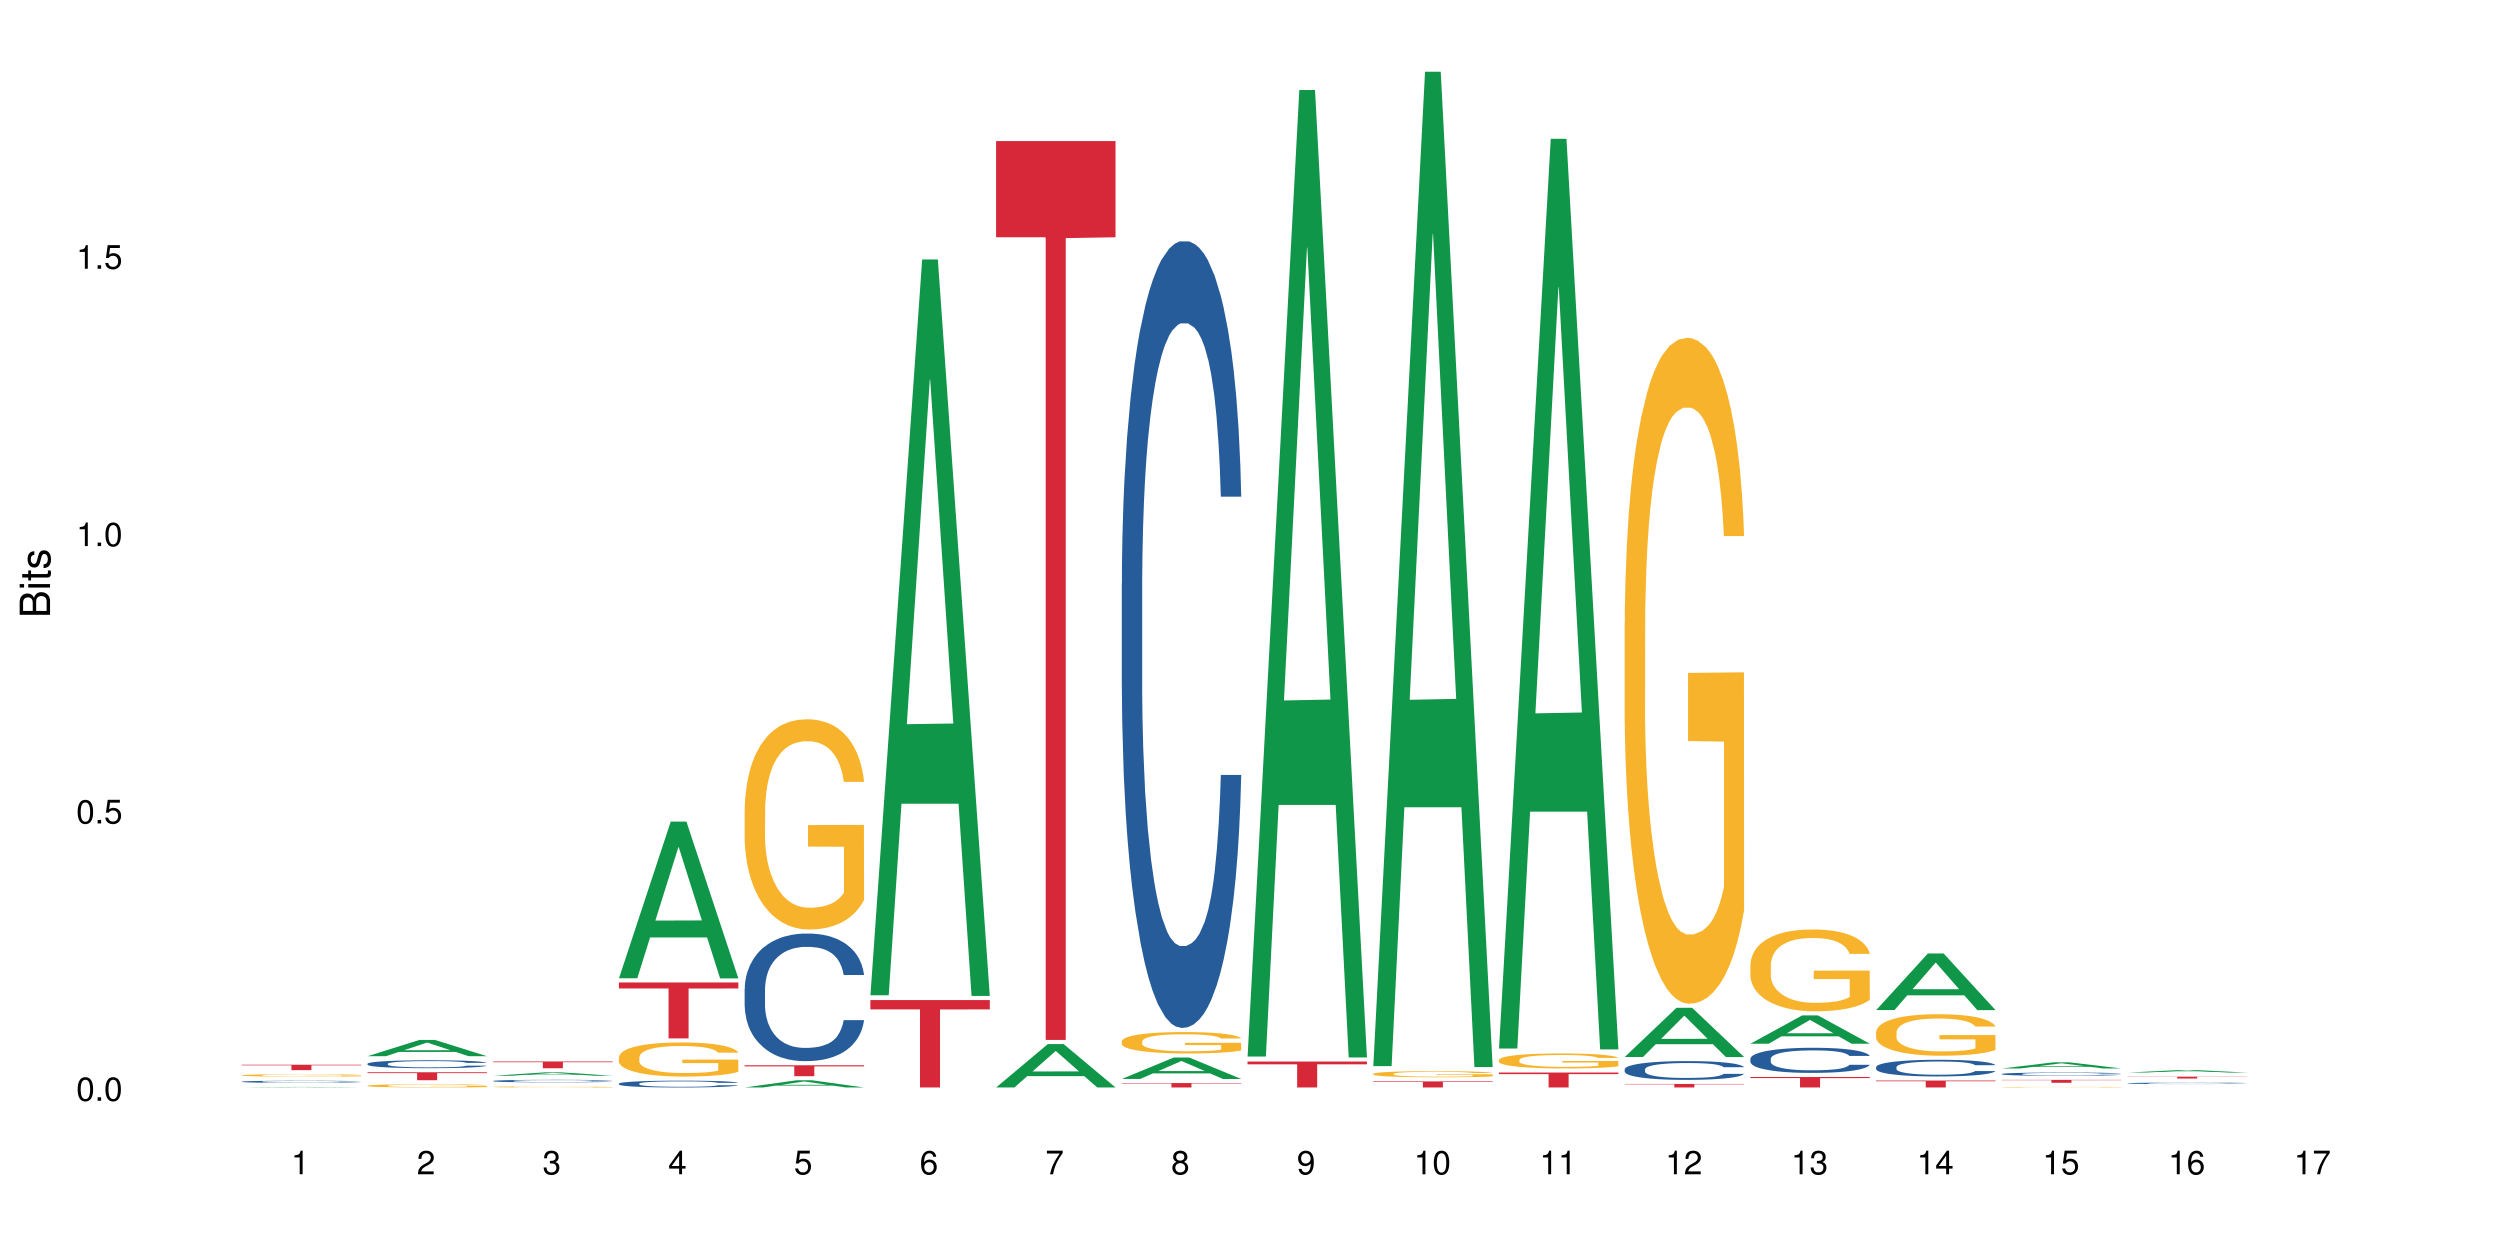 <?xml version="1.0" encoding="UTF-8"?>
<svg xmlns="http://www.w3.org/2000/svg" xmlns:xlink="http://www.w3.org/1999/xlink" width="720pt" height="360pt" viewBox="0 0 720 360" version="1.1">
<defs>
<g>
<symbol overflow="visible" id="glyph0-0">
<path style="stroke:none;" d=""/>
</symbol>
<symbol overflow="visible" id="glyph0-1">
<path style="stroke:none;" d="M 2.641 -6.797 C 2 -6.797 1.422 -6.531 1.078 -6.047 C 0.641 -5.453 0.406 -4.547 0.406 -3.297 C 0.406 -1 1.188 0.219 2.641 0.219 C 4.078 0.219 4.859 -1 4.859 -3.234 C 4.859 -4.562 4.656 -5.438 4.203 -6.047 C 3.844 -6.531 3.281 -6.797 2.641 -6.797 Z M 2.641 -6.047 C 3.547 -6.047 4 -5.125 4 -3.312 C 4 -1.375 3.562 -0.484 2.625 -0.484 C 1.734 -0.484 1.281 -1.422 1.281 -3.281 C 1.281 -5.141 1.734 -6.047 2.641 -6.047 Z M 2.641 -6.047 "/>
</symbol>
<symbol overflow="visible" id="glyph0-2">
<path style="stroke:none;" d="M 1.828 -1 L 0.828 -1 L 0.828 0 L 1.828 0 Z M 1.828 -1 "/>
</symbol>
<symbol overflow="visible" id="glyph0-3">
<path style="stroke:none;" d="M 4.562 -6.797 L 1.062 -6.797 L 0.547 -3.094 L 1.328 -3.094 C 1.719 -3.562 2.047 -3.734 2.578 -3.734 C 3.484 -3.734 4.062 -3.109 4.062 -2.094 C 4.062 -1.125 3.484 -0.531 2.578 -0.531 C 1.828 -0.531 1.375 -0.906 1.188 -1.672 L 0.328 -1.672 C 0.453 -1.109 0.547 -0.844 0.75 -0.594 C 1.125 -0.078 1.828 0.219 2.594 0.219 C 3.969 0.219 4.922 -0.781 4.922 -2.219 C 4.922 -3.562 4.031 -4.484 2.719 -4.484 C 2.25 -4.484 1.859 -4.359 1.469 -4.062 L 1.734 -5.969 L 4.562 -5.969 Z M 4.562 -6.797 "/>
</symbol>
<symbol overflow="visible" id="glyph0-4">
<path style="stroke:none;" d="M 2.484 -4.844 L 2.484 0 L 3.328 0 L 3.328 -6.797 L 2.766 -6.797 C 2.469 -5.75 2.281 -5.609 0.984 -5.453 L 0.984 -4.844 Z M 2.484 -4.844 "/>
</symbol>
<symbol overflow="visible" id="glyph0-5">
<path style="stroke:none;" d="M 4.859 -0.828 L 1.281 -0.828 C 1.359 -1.391 1.672 -1.75 2.5 -2.234 L 3.469 -2.75 C 4.406 -3.266 4.906 -3.969 4.906 -4.812 C 4.906 -5.375 4.672 -5.906 4.266 -6.266 C 3.859 -6.625 3.375 -6.797 2.719 -6.797 C 1.859 -6.797 1.219 -6.5 0.844 -5.922 C 0.609 -5.562 0.5 -5.125 0.484 -4.438 L 1.328 -4.438 C 1.359 -4.906 1.406 -5.188 1.531 -5.406 C 1.75 -5.812 2.188 -6.062 2.703 -6.062 C 3.469 -6.062 4.031 -5.516 4.031 -4.781 C 4.031 -4.25 3.719 -3.797 3.125 -3.438 L 2.234 -2.938 C 0.812 -2.141 0.406 -1.5 0.328 0 L 4.859 0 Z M 4.859 -0.828 "/>
</symbol>
<symbol overflow="visible" id="glyph0-6">
<path style="stroke:none;" d="M 2.125 -3.125 L 2.578 -3.125 C 3.516 -3.125 3.984 -2.703 3.984 -1.891 C 3.984 -1.031 3.469 -0.531 2.578 -0.531 C 1.656 -0.531 1.203 -0.984 1.156 -1.969 L 0.312 -1.969 C 0.344 -1.422 0.438 -1.078 0.609 -0.766 C 0.953 -0.109 1.625 0.219 2.547 0.219 C 3.953 0.219 4.859 -0.609 4.859 -1.906 C 4.859 -2.766 4.516 -3.25 3.703 -3.516 C 4.344 -3.766 4.656 -4.25 4.656 -4.938 C 4.656 -6.109 3.875 -6.797 2.578 -6.797 C 1.203 -6.797 0.484 -6.047 0.453 -4.609 L 1.297 -4.609 C 1.312 -5.016 1.344 -5.25 1.453 -5.453 C 1.641 -5.828 2.062 -6.062 2.594 -6.062 C 3.344 -6.062 3.797 -5.625 3.797 -4.906 C 3.797 -4.422 3.609 -4.141 3.25 -3.984 C 3.016 -3.891 2.719 -3.844 2.125 -3.844 Z M 2.125 -3.125 "/>
</symbol>
<symbol overflow="visible" id="glyph0-7">
<path style="stroke:none;" d="M 3.141 -1.625 L 3.141 0 L 3.984 0 L 3.984 -1.625 L 4.984 -1.625 L 4.984 -2.391 L 3.984 -2.391 L 3.984 -6.797 L 3.359 -6.797 L 0.266 -2.516 L 0.266 -1.625 Z M 3.141 -2.391 L 1 -2.391 L 3.141 -5.359 Z M 3.141 -2.391 "/>
</symbol>
<symbol overflow="visible" id="glyph0-8">
<path style="stroke:none;" d="M 4.781 -5.031 C 4.609 -6.141 3.891 -6.797 2.844 -6.797 C 2.094 -6.797 1.422 -6.438 1.031 -5.828 C 0.609 -5.172 0.406 -4.344 0.406 -3.094 C 0.406 -1.953 0.578 -1.234 0.984 -0.625 C 1.359 -0.078 1.953 0.219 2.703 0.219 C 3.984 0.219 4.922 -0.734 4.922 -2.078 C 4.922 -3.344 4.062 -4.234 2.844 -4.234 C 2.172 -4.234 1.641 -3.969 1.281 -3.469 C 1.281 -5.125 1.828 -6.047 2.797 -6.047 C 3.391 -6.047 3.797 -5.672 3.938 -5.031 Z M 2.734 -3.484 C 3.547 -3.484 4.062 -2.922 4.062 -2 C 4.062 -1.156 3.484 -0.531 2.703 -0.531 C 1.922 -0.531 1.328 -1.188 1.328 -2.047 C 1.328 -2.891 1.906 -3.484 2.734 -3.484 Z M 2.734 -3.484 "/>
</symbol>
<symbol overflow="visible" id="glyph0-9">
<path style="stroke:none;" d="M 4.984 -6.797 L 0.438 -6.797 L 0.438 -5.969 L 4.109 -5.969 C 2.5 -3.656 1.828 -2.234 1.328 0 L 2.219 0 C 2.594 -2.172 3.453 -4.047 4.984 -6.094 Z M 4.984 -6.797 "/>
</symbol>
<symbol overflow="visible" id="glyph0-10">
<path style="stroke:none;" d="M 3.75 -3.578 C 4.453 -4 4.688 -4.344 4.688 -4.984 C 4.688 -6.047 3.844 -6.797 2.641 -6.797 C 1.438 -6.797 0.594 -6.047 0.594 -4.984 C 0.594 -4.359 0.828 -4.016 1.516 -3.578 C 0.734 -3.203 0.359 -2.641 0.359 -1.891 C 0.359 -0.641 1.297 0.219 2.641 0.219 C 3.984 0.219 4.922 -0.641 4.922 -1.875 C 4.922 -2.641 4.531 -3.203 3.75 -3.578 Z M 2.641 -6.047 C 3.359 -6.047 3.812 -5.625 3.812 -4.969 C 3.812 -4.344 3.344 -3.922 2.641 -3.922 C 1.922 -3.922 1.453 -4.344 1.453 -4.984 C 1.453 -5.625 1.922 -6.047 2.641 -6.047 Z M 2.641 -3.203 C 3.484 -3.203 4.062 -2.672 4.062 -1.875 C 4.062 -1.062 3.484 -0.531 2.625 -0.531 C 1.797 -0.531 1.219 -1.078 1.219 -1.875 C 1.219 -2.672 1.797 -3.203 2.641 -3.203 Z M 2.641 -3.203 "/>
</symbol>
<symbol overflow="visible" id="glyph0-11">
<path style="stroke:none;" d="M 0.516 -1.547 C 0.672 -0.438 1.406 0.219 2.438 0.219 C 3.188 0.219 3.859 -0.141 4.266 -0.75 C 4.688 -1.406 4.891 -2.25 4.891 -3.484 C 4.891 -4.625 4.703 -5.359 4.312 -5.953 C 3.938 -6.5 3.344 -6.797 2.594 -6.797 C 1.297 -6.797 0.359 -5.844 0.359 -4.516 C 0.359 -3.25 1.234 -2.344 2.453 -2.344 C 3.094 -2.344 3.562 -2.578 4.016 -3.109 C 4 -1.453 3.469 -0.531 2.5 -0.531 C 1.906 -0.531 1.484 -0.906 1.359 -1.547 Z M 2.578 -6.062 C 3.375 -6.062 3.969 -5.406 3.969 -4.531 C 3.969 -3.688 3.375 -3.094 2.547 -3.094 C 1.734 -3.094 1.234 -3.672 1.234 -4.578 C 1.234 -5.438 1.797 -6.062 2.578 -6.062 Z M 2.578 -6.062 "/>
</symbol>
<symbol overflow="visible" id="glyph1-0">
<path style="stroke:none;" d=""/>
</symbol>
<symbol overflow="visible" id="glyph1-1">
<path style="stroke:none;" d="M 0 -0.953 L 0 -4.891 C 0 -5.719 -0.234 -6.344 -0.734 -6.797 C -1.188 -7.234 -1.812 -7.469 -2.5 -7.469 C -3.547 -7.469 -4.188 -7 -4.625 -5.875 C -4.984 -6.672 -5.641 -7.094 -6.531 -7.094 C -7.156 -7.094 -7.734 -6.859 -8.141 -6.391 C -8.562 -5.938 -8.75 -5.344 -8.75 -4.5 L -8.75 -0.953 Z M -4.984 -2.062 L -7.766 -2.062 L -7.766 -4.219 C -7.766 -4.844 -7.688 -5.203 -7.453 -5.5 C -7.219 -5.812 -6.859 -5.969 -6.375 -5.969 C -5.906 -5.969 -5.531 -5.812 -5.297 -5.5 C -5.062 -5.203 -4.984 -4.844 -4.984 -4.219 Z M -0.984 -2.062 L -4 -2.062 L -4 -4.781 C -4 -5.328 -3.859 -5.688 -3.578 -5.953 C -3.297 -6.219 -2.922 -6.359 -2.484 -6.359 C -2.062 -6.359 -1.688 -6.219 -1.406 -5.953 C -1.109 -5.688 -0.984 -5.328 -0.984 -4.781 Z M -0.984 -2.062 "/>
</symbol>
<symbol overflow="visible" id="glyph1-2">
<path style="stroke:none;" d="M -6.281 -1.797 L -6.281 -0.797 L 0 -0.797 L 0 -1.797 Z M -8.75 -1.797 L -8.75 -0.797 L -7.484 -0.797 L -7.484 -1.797 Z M -8.75 -1.797 "/>
</symbol>
<symbol overflow="visible" id="glyph1-3">
<path style="stroke:none;" d="M -6.281 -3.047 L -6.281 -2.016 L -8.016 -2.016 L -8.016 -1.016 L -6.281 -1.016 L -6.281 -0.172 L -5.469 -0.172 L -5.469 -1.016 L -0.719 -1.016 C -0.078 -1.016 0.281 -1.453 0.281 -2.234 C 0.281 -2.469 0.25 -2.719 0.188 -3.047 L -0.641 -3.047 C -0.609 -2.922 -0.594 -2.766 -0.594 -2.562 C -0.594 -2.141 -0.719 -2.016 -1.156 -2.016 L -5.469 -2.016 L -5.469 -3.047 Z M -6.281 -3.047 "/>
</symbol>
<symbol overflow="visible" id="glyph1-4">
<path style="stroke:none;" d="M -4.531 -5.25 C -5.766 -5.25 -6.469 -4.422 -6.469 -2.969 C -6.469 -1.516 -5.719 -0.562 -4.547 -0.562 C -3.562 -0.562 -3.094 -1.062 -2.734 -2.562 L -2.516 -3.484 C -2.344 -4.188 -2.094 -4.469 -1.625 -4.469 C -1.047 -4.469 -0.641 -3.875 -0.641 -3 C -0.641 -2.453 -0.797 -2 -1.062 -1.75 C -1.25 -1.594 -1.422 -1.531 -1.875 -1.469 L -1.875 -0.406 C -0.422 -0.453 0.281 -1.266 0.281 -2.922 C 0.281 -4.5 -0.5 -5.516 -1.719 -5.516 C -2.656 -5.516 -3.172 -4.984 -3.469 -3.734 L -3.703 -2.766 C -3.891 -1.953 -4.156 -1.609 -4.594 -1.609 C -5.172 -1.609 -5.547 -2.125 -5.547 -2.938 C -5.547 -3.75 -5.203 -4.172 -4.531 -4.203 Z M -4.531 -5.25 "/>
</symbol>
</g>
</defs>
<g id="surface51494">
<rect x="0" y="0" width="720" height="360" style="fill:rgb(100%,100%,100%);fill-opacity:1;stroke:none;"/>
<path style=" stroke:none;fill-rule:nonzero;fill:rgb(6.275%,58.824%,28.235%);fill-opacity:1;" d="M 69.629 313.195 L 69.668 313.195 L 84.551 313.043 L 89.07 313.043 L 104.027 313.195 L 98.77 313.195 L 95.023 313.156 L 78.598 313.156 L 74.922 313.195 L 69.629 313.195 L 80.176 313.141 L 93.516 313.141 L 86.863 313.07 L 86.719 313.07 L 80.141 313.141 L 80.176 313.141 Z M 69.629 313.195 "/>
<path style=" stroke:none;fill-rule:nonzero;fill:rgb(14.51%,36.078%,60%);fill-opacity:1;" d="M 69.629 311.52 L 69.672 311.52 L 69.672 311.504 L 69.797 311.484 L 70.09 311.457 L 70.383 311.438 L 71.141 311.406 L 72.188 311.371 L 73.277 311.348 L 74.074 311.332 L 74.789 311.32 L 76.426 311.301 L 77.473 311.289 L 78.605 311.281 L 79.992 311.27 L 80.996 311.266 L 83.262 311.254 L 84.941 311.25 L 89.051 311.25 L 90.73 311.254 L 91.945 311.254 L 93.289 311.258 L 94.422 311.266 L 96.391 311.277 L 98.152 311.293 L 98.949 311.301 L 100.207 311.32 L 101.172 311.336 L 101.844 311.352 L 102.602 311.371 L 103.27 311.398 L 103.773 311.426 L 104.027 311.449 L 98.152 311.449 L 97.859 311.43 L 97.523 311.41 L 96.895 311.387 L 96.266 311.371 L 95.387 311.355 L 94.586 311.344 L 93.496 311.332 L 92.531 311.328 L 91.527 311.32 L 90.562 311.316 L 85.777 311.316 L 84.145 311.32 L 83.262 311.324 L 82.004 311.332 L 81.121 311.34 L 80.074 311.352 L 79.359 311.359 L 78.48 311.375 L 77.852 311.387 L 77.137 311.406 L 76.719 311.422 L 76.34 311.438 L 76.004 311.457 L 75.754 311.477 L 75.586 311.496 L 75.5 311.516 L 75.5 311.605 L 75.586 311.625 L 75.797 311.648 L 76.34 311.684 L 77.137 311.715 L 78.062 311.738 L 78.941 311.754 L 79.445 311.762 L 80.117 311.77 L 81.164 311.781 L 82.676 311.793 L 83.555 311.797 L 84.898 311.801 L 86.281 311.805 L 88.129 311.805 L 89.766 311.801 L 90.855 311.801 L 91.988 311.797 L 93.539 311.785 L 94.504 311.777 L 95.344 311.766 L 95.973 311.754 L 96.391 311.746 L 97.02 311.73 L 97.523 311.711 L 97.902 311.691 L 98.152 311.672 L 104.027 311.672 L 103.773 311.691 L 103.398 311.715 L 103.02 311.73 L 102.434 311.75 L 101.762 311.77 L 100.797 311.789 L 100 311.801 L 98.949 311.816 L 97.984 311.828 L 96.938 311.836 L 95.387 311.848 L 94.379 311.852 L 93.289 311.859 L 91.988 311.863 L 90.352 311.867 L 88.59 311.867 L 86.953 311.871 L 85.191 311.867 L 83.891 311.867 L 82.172 311.859 L 80.031 311.852 L 78.48 311.84 L 77.266 311.828 L 76.215 311.816 L 75.039 311.801 L 73.531 311.777 L 72.609 311.758 L 71.977 311.742 L 71.266 311.719 L 70.762 311.699 L 70.176 311.668 L 69.754 311.629 L 69.629 311.598 Z M 69.629 311.52 "/>
<path style=" stroke:none;fill-rule:nonzero;fill:rgb(96.863%,70.196%,16.863%);fill-opacity:1;" d="M 69.629 309.676 L 69.672 309.676 L 69.672 309.664 L 69.84 309.633 L 70.258 309.594 L 70.805 309.562 L 71.391 309.535 L 71.77 309.523 L 72.398 309.504 L 72.941 309.492 L 74.328 309.461 L 76.09 309.434 L 77.055 309.422 L 78.145 309.414 L 79.695 309.402 L 80.41 309.395 L 82.59 309.387 L 85.066 309.379 L 90.77 309.379 L 93.121 309.387 L 94.461 309.395 L 95.512 309.402 L 96.602 309.41 L 97.945 309.422 L 99.203 309.438 L 100.207 309.453 L 101.215 309.473 L 102.055 309.492 L 102.766 309.516 L 103.398 309.539 L 103.773 309.562 L 104.027 309.586 L 98.195 309.586 L 97.859 309.562 L 97.48 309.547 L 96.852 309.523 L 96.223 309.508 L 95.594 309.496 L 94.422 309.48 L 93.414 309.469 L 92.156 309.461 L 90.938 309.457 L 89.555 309.453 L 88.715 309.449 L 86.492 309.449 L 84.48 309.457 L 83.305 309.461 L 82.465 309.465 L 81.289 309.477 L 80.578 309.484 L 80.156 309.488 L 78.898 309.508 L 78.062 309.527 L 77.598 309.539 L 77.012 309.555 L 76.594 309.574 L 76.133 309.598 L 75.879 309.617 L 75.543 309.66 L 75.5 309.777 L 75.629 309.801 L 75.879 309.828 L 76.215 309.852 L 76.719 309.875 L 77.223 309.891 L 78.102 309.918 L 78.859 309.934 L 79.445 309.945 L 80.578 309.961 L 81.039 309.969 L 82.129 309.98 L 83.262 309.988 L 84.645 309.996 L 85.695 310 L 87.371 310.004 L 89.512 310.004 L 92.027 310 L 93.625 309.992 L 94.715 309.988 L 95.426 309.984 L 96.309 309.977 L 96.938 309.969 L 97.523 309.965 L 98.238 309.953 L 98.238 309.801 L 87.875 309.801 L 87.875 309.73 L 103.984 309.727 L 104.027 309.977 L 103.145 309.996 L 102.055 310.012 L 101.004 310.023 L 99.914 310.035 L 98.363 310.047 L 97.105 310.055 L 95.176 310.062 L 93.414 310.07 L 91.566 310.074 L 86.281 310.074 L 84.438 310.07 L 82.969 310.066 L 81.625 310.059 L 80.285 310.051 L 78.605 310.035 L 77.516 310.027 L 75.25 309.996 L 74.242 309.98 L 73.574 309.965 L 72.902 309.949 L 72.188 309.934 L 71.516 309.91 L 71.012 309.891 L 70.551 309.867 L 70.215 309.848 L 69.883 309.82 L 69.715 309.797 L 69.629 309.777 Z M 69.629 309.676 "/>
<path style=" stroke:none;fill-rule:nonzero;fill:rgb(83.922%,15.686%,22.353%);fill-opacity:1;" d="M 69.629 306.648 L 104.027 306.648 L 104.027 306.812 L 89.691 306.816 L 89.691 308.203 L 83.922 308.203 L 83.922 306.816 L 83.84 306.812 L 69.629 306.812 Z M 69.629 306.648 "/>
<path style=" stroke:none;fill-rule:nonzero;fill:rgb(6.275%,58.824%,28.235%);fill-opacity:1;" d="M 105.836 304.184 L 105.871 304.18 L 120.758 299.508 L 125.277 299.508 L 140.234 304.188 L 134.977 304.188 L 131.23 302.965 L 114.805 302.965 L 111.129 304.184 L 105.836 304.184 L 116.383 302.461 L 129.723 302.457 L 123.07 300.273 L 122.996 300.266 L 122.926 300.281 L 116.348 302.457 L 116.383 302.461 Z M 105.836 304.184 "/>
<path style=" stroke:none;fill-rule:nonzero;fill:rgb(14.51%,36.078%,60%);fill-opacity:1;" d="M 105.836 306.355 L 105.879 306.352 L 105.879 306.301 L 106.004 306.223 L 106.297 306.121 L 106.59 306.055 L 107.348 305.93 L 108.395 305.812 L 109.484 305.723 L 110.281 305.668 L 110.996 305.625 L 112.633 305.547 L 113.68 305.508 L 114.812 305.473 L 116.195 305.438 L 117.203 305.418 L 119.469 305.383 L 121.148 305.367 L 122.449 305.363 L 125.258 305.363 L 126.938 305.371 L 128.152 305.383 L 129.496 305.398 L 130.629 305.418 L 132.598 305.461 L 134.359 305.52 L 135.156 305.555 L 136.414 305.617 L 137.379 305.68 L 138.051 305.734 L 138.809 305.812 L 139.477 305.906 L 139.98 306.012 L 140.234 306.102 L 134.359 306.102 L 134.066 306.02 L 133.73 305.953 L 133.102 305.867 L 132.473 305.809 L 131.59 305.746 L 130.793 305.707 L 129.703 305.668 L 128.738 305.645 L 127.734 305.625 L 126.77 305.613 L 124.922 305.602 L 122.781 305.602 L 121.984 305.605 L 120.352 305.621 L 119.469 305.637 L 118.211 305.664 L 117.328 305.691 L 116.281 305.734 L 115.566 305.77 L 114.688 305.824 L 114.059 305.871 L 113.344 305.938 L 112.926 305.992 L 112.547 306.051 L 112.211 306.117 L 111.961 306.191 L 111.793 306.27 L 111.707 306.344 L 111.707 306.668 L 111.793 306.742 L 112.004 306.828 L 112.547 306.957 L 113.344 307.066 L 114.27 307.152 L 115.148 307.215 L 115.652 307.246 L 116.324 307.277 L 117.371 307.32 L 118.883 307.363 L 119.762 307.379 L 121.105 307.395 L 122.488 307.402 L 124.336 307.402 L 125.973 307.395 L 127.062 307.383 L 128.195 307.367 L 129.746 307.332 L 130.711 307.301 L 131.551 307.258 L 132.18 307.219 L 132.598 307.188 L 133.227 307.121 L 133.73 307.051 L 134.109 306.98 L 134.359 306.906 L 140.234 306.906 L 139.98 306.992 L 139.605 307.074 L 139.227 307.133 L 138.641 307.207 L 137.969 307.27 L 137.004 307.344 L 136.207 307.391 L 135.156 307.441 L 134.191 307.484 L 133.145 307.52 L 131.59 307.559 L 130.586 307.582 L 129.496 307.598 L 128.195 307.617 L 126.559 307.629 L 124.797 307.641 L 123.16 307.641 L 121.398 307.637 L 120.098 307.629 L 118.379 307.609 L 116.238 307.57 L 114.688 307.531 L 113.469 307.492 L 112.422 307.453 L 111.246 307.395 L 109.738 307.305 L 108.816 307.234 L 108.184 307.176 L 107.473 307.094 L 106.969 307.02 L 106.383 306.902 L 105.961 306.754 L 105.836 306.641 Z M 105.836 306.355 "/>
<path style=" stroke:none;fill-rule:nonzero;fill:rgb(96.863%,70.196%,16.863%);fill-opacity:1;" d="M 105.836 312.664 L 105.879 312.664 L 105.879 312.648 L 106.047 312.609 L 106.465 312.559 L 107.012 312.516 L 107.598 312.48 L 107.977 312.461 L 108.605 312.438 L 109.148 312.418 L 110.535 312.379 L 112.297 312.344 L 113.262 312.328 L 114.352 312.316 L 115.902 312.301 L 116.617 312.293 L 118.797 312.281 L 121.273 312.27 L 125.258 312.27 L 126.977 312.273 L 129.328 312.281 L 130.668 312.289 L 131.719 312.301 L 132.809 312.309 L 134.152 312.328 L 135.41 312.348 L 136.414 312.367 L 137.422 312.395 L 138.262 312.422 L 138.973 312.449 L 139.605 312.484 L 139.98 312.516 L 140.234 312.543 L 134.402 312.543 L 134.066 312.516 L 133.688 312.492 L 133.059 312.465 L 132.43 312.445 L 131.801 312.43 L 130.629 312.406 L 129.621 312.391 L 128.363 312.379 L 127.145 312.371 L 125.762 312.367 L 122.699 312.367 L 120.688 312.371 L 119.512 312.379 L 118.672 312.387 L 117.496 312.398 L 116.785 312.41 L 116.363 312.414 L 115.105 312.441 L 114.27 312.465 L 113.805 312.48 L 113.219 312.508 L 112.801 312.531 L 112.34 312.562 L 112.086 312.59 L 111.75 312.645 L 111.707 312.797 L 111.836 312.832 L 112.086 312.867 L 112.422 312.895 L 112.926 312.93 L 113.43 312.953 L 114.309 312.984 L 115.066 313.008 L 115.652 313.023 L 116.785 313.047 L 117.246 313.055 L 118.336 313.066 L 119.469 313.078 L 120.852 313.09 L 121.902 313.094 L 123.578 313.098 L 125.719 313.098 L 128.234 313.094 L 129.828 313.086 L 130.922 313.082 L 131.633 313.074 L 132.516 313.066 L 133.145 313.059 L 133.73 313.047 L 134.445 313.035 L 134.445 312.832 L 124.082 312.828 L 124.082 312.734 L 140.191 312.734 L 140.234 313.066 L 139.352 313.09 L 138.262 313.109 L 137.211 313.129 L 136.121 313.141 L 134.57 313.156 L 133.312 313.168 L 131.383 313.18 L 129.621 313.188 L 127.773 313.191 L 126.137 313.195 L 122.488 313.195 L 120.645 313.188 L 119.176 313.184 L 117.832 313.172 L 116.492 313.164 L 114.812 313.145 L 113.723 313.129 L 112.59 313.113 L 111.457 313.09 L 110.449 313.07 L 109.781 313.051 L 109.109 313.031 L 108.395 313.004 L 107.723 312.977 L 107.219 312.949 L 106.758 312.922 L 106.422 312.895 L 106.09 312.855 L 105.922 312.824 L 105.836 312.797 Z M 105.836 312.664 "/>
<path style=" stroke:none;fill-rule:nonzero;fill:rgb(83.922%,15.686%,22.353%);fill-opacity:1;" d="M 105.836 308.816 L 140.234 308.816 L 140.234 309.059 L 125.898 309.062 L 125.898 311.094 L 120.129 311.094 L 120.129 309.062 L 120.047 309.059 L 105.836 309.059 Z M 105.836 308.816 "/>
<path style=" stroke:none;fill-rule:nonzero;fill:rgb(6.275%,58.824%,28.235%);fill-opacity:1;" d="M 142.043 309.816 L 142.078 309.816 L 156.965 308.828 L 161.484 308.828 L 176.441 309.816 L 171.184 309.816 L 167.438 309.559 L 151.012 309.559 L 147.336 309.816 L 142.043 309.816 L 152.59 309.453 L 165.93 309.449 L 159.277 308.988 L 159.203 308.988 L 159.133 308.992 L 152.555 309.449 L 152.59 309.453 Z M 142.043 309.816 "/>
<path style=" stroke:none;fill-rule:nonzero;fill:rgb(14.51%,36.078%,60%);fill-opacity:1;" d="M 142.043 311.309 L 142.086 311.309 L 142.086 311.293 L 142.211 311.27 L 142.504 311.234 L 142.797 311.215 L 143.555 311.176 L 144.602 311.137 L 145.691 311.105 L 146.488 311.09 L 147.203 311.078 L 148.84 311.051 L 149.887 311.039 L 151.02 311.027 L 152.402 311.016 L 153.41 311.008 L 155.676 311 L 157.355 310.996 L 158.652 310.992 L 161.465 310.992 L 163.145 310.996 L 164.359 311 L 165.703 311.004 L 166.832 311.008 L 168.805 311.023 L 170.566 311.043 L 171.363 311.055 L 172.621 311.074 L 173.586 311.094 L 174.258 311.113 L 175.012 311.137 L 175.684 311.168 L 176.188 311.199 L 176.441 311.23 L 170.566 311.23 L 170.273 311.203 L 169.938 311.184 L 169.309 311.156 L 168.68 311.137 L 167.797 311.117 L 167 311.102 L 165.91 311.09 L 164.945 311.082 L 163.941 311.078 L 162.977 311.074 L 161.129 311.07 L 158.191 311.07 L 156.559 311.074 L 155.676 311.078 L 154.418 311.09 L 153.535 311.098 L 152.488 311.109 L 151.773 311.121 L 150.895 311.141 L 150.266 311.156 L 149.551 311.176 L 149.133 311.195 L 148.754 311.211 L 148.418 311.234 L 148.168 311.258 L 148 311.281 L 147.914 311.309 L 147.914 311.41 L 148 311.434 L 148.211 311.461 L 148.754 311.504 L 149.551 311.539 L 150.473 311.566 L 151.355 311.586 L 151.859 311.598 L 152.531 311.605 L 153.578 311.621 L 155.09 311.633 L 155.969 311.641 L 157.312 311.645 L 158.695 311.648 L 160.543 311.648 L 162.18 311.645 L 163.27 311.641 L 164.402 311.637 L 165.953 311.625 L 166.918 311.613 L 167.758 311.602 L 168.387 311.59 L 168.805 311.578 L 169.434 311.559 L 169.938 311.535 L 170.316 311.512 L 170.566 311.488 L 176.441 311.488 L 176.188 311.516 L 175.812 311.539 L 175.434 311.559 L 174.848 311.582 L 174.176 311.605 L 173.211 311.629 L 172.414 311.645 L 171.363 311.66 L 170.398 311.672 L 169.352 311.684 L 167.797 311.695 L 166.793 311.703 L 165.703 311.711 L 164.402 311.715 L 162.766 311.719 L 161.004 311.723 L 157.605 311.723 L 156.305 311.719 L 154.586 311.715 L 152.445 311.703 L 150.895 311.688 L 149.676 311.676 L 148.629 311.664 L 147.453 311.645 L 145.945 311.613 L 145.02 311.594 L 144.391 311.574 L 143.68 311.547 L 143.176 311.523 L 142.59 311.488 L 142.168 311.438 L 142.043 311.402 Z M 142.043 311.309 "/>
<path style=" stroke:none;fill-rule:nonzero;fill:rgb(96.863%,70.196%,16.863%);fill-opacity:1;" d="M 142.043 313.027 L 142.086 313.023 L 142.086 313.02 L 142.254 313.008 L 142.672 312.992 L 143.219 312.977 L 143.805 312.965 L 144.184 312.961 L 144.812 312.953 L 145.355 312.945 L 146.742 312.934 L 148.504 312.922 L 149.469 312.918 L 150.559 312.914 L 152.109 312.906 L 152.824 312.906 L 155.004 312.902 L 157.48 312.898 L 163.184 312.898 L 165.535 312.902 L 166.875 312.906 L 167.926 312.906 L 169.016 312.91 L 170.359 312.918 L 171.617 312.922 L 172.621 312.93 L 173.629 312.938 L 174.469 312.945 L 175.18 312.957 L 175.812 312.969 L 176.188 312.977 L 176.441 312.988 L 170.609 312.988 L 170.273 312.977 L 169.895 312.969 L 168.637 312.953 L 168.008 312.949 L 166.832 312.941 L 165.828 312.938 L 164.57 312.934 L 163.352 312.93 L 156.891 312.93 L 155.719 312.934 L 154.879 312.938 L 153.703 312.941 L 152.992 312.941 L 152.57 312.945 L 151.312 312.953 L 150.473 312.961 L 150.012 312.965 L 149.426 312.973 L 149.008 312.98 L 148.547 312.992 L 148.293 313 L 147.957 313.02 L 147.914 313.066 L 148.043 313.078 L 148.293 313.09 L 149.133 313.109 L 149.637 313.117 L 150.516 313.129 L 151.273 313.137 L 151.859 313.141 L 152.992 313.148 L 153.453 313.148 L 154.543 313.156 L 155.676 313.16 L 157.059 313.16 L 158.109 313.164 L 164.441 313.164 L 166.035 313.16 L 167.129 313.16 L 167.84 313.156 L 168.723 313.152 L 169.352 313.152 L 169.938 313.148 L 170.652 313.145 L 170.652 313.078 L 160.289 313.078 L 160.289 313.047 L 176.398 313.047 L 176.441 313.152 L 175.559 313.16 L 174.469 313.168 L 173.418 313.172 L 172.328 313.18 L 170.777 313.184 L 169.52 313.188 L 167.59 313.191 L 165.828 313.191 L 163.98 313.195 L 156.852 313.195 L 155.383 313.191 L 154.039 313.188 L 152.699 313.184 L 151.02 313.18 L 149.93 313.176 L 148.797 313.168 L 147.664 313.164 L 146.656 313.156 L 145.984 313.148 L 145.316 313.145 L 144.602 313.133 L 143.93 313.125 L 143.426 313.117 L 142.965 313.109 L 142.293 313.086 L 142.129 313.078 L 142.043 313.066 Z M 142.043 313.027 "/>
<path style=" stroke:none;fill-rule:nonzero;fill:rgb(83.922%,15.686%,22.353%);fill-opacity:1;" d="M 142.043 305.707 L 176.441 305.707 L 176.441 305.918 L 162.105 305.918 L 162.105 307.652 L 156.336 307.652 L 156.336 305.922 L 156.254 305.918 L 142.043 305.918 Z M 142.043 305.707 "/>
<path style=" stroke:none;fill-rule:nonzero;fill:rgb(6.275%,58.824%,28.235%);fill-opacity:1;" d="M 178.25 281.742 L 178.285 281.699 L 193.172 236.625 L 197.691 236.625 L 212.648 281.785 L 207.391 281.785 L 203.645 269.996 L 187.219 269.996 L 183.543 281.742 L 178.25 281.742 L 188.797 265.121 L 202.137 265.078 L 195.484 244.004 L 195.41 243.961 L 195.34 244.09 L 188.762 265.078 L 188.797 265.121 Z M 178.25 281.742 "/>
<path style=" stroke:none;fill-rule:nonzero;fill:rgb(14.51%,36.078%,60%);fill-opacity:1;" d="M 178.25 312.086 L 178.293 312.082 L 178.293 312.039 L 178.418 311.973 L 178.711 311.887 L 179.004 311.828 L 179.762 311.719 L 180.809 311.617 L 181.898 311.539 L 182.695 311.492 L 183.41 311.457 L 185.047 311.391 L 186.094 311.355 L 187.227 311.324 L 188.609 311.293 L 189.617 311.277 L 191.883 311.246 L 193.562 311.234 L 194.859 311.23 L 197.672 311.23 L 199.348 311.238 L 200.566 311.246 L 201.91 311.262 L 203.039 311.277 L 205.012 311.316 L 206.773 311.367 L 207.57 311.395 L 208.828 311.449 L 209.793 311.504 L 210.465 311.551 L 211.219 311.617 L 211.891 311.699 L 212.395 311.789 L 212.648 311.867 L 206.773 311.867 L 206.48 311.797 L 206.145 311.738 L 205.516 311.668 L 204.887 311.613 L 204.004 311.562 L 203.207 311.527 L 202.117 311.492 L 201.152 311.473 L 200.148 311.457 L 199.184 311.445 L 197.336 311.434 L 195.195 311.434 L 194.398 311.438 L 192.766 311.453 L 191.883 311.465 L 190.625 311.488 L 189.742 311.512 L 188.695 311.551 L 187.98 311.578 L 187.102 311.625 L 186.473 311.668 L 185.758 311.727 L 185.34 311.773 L 184.961 311.824 L 184.625 311.883 L 184.375 311.945 L 184.207 312.012 L 184.121 312.074 L 184.121 312.355 L 184.207 312.418 L 184.418 312.496 L 184.961 312.605 L 185.758 312.699 L 186.68 312.773 L 187.562 312.828 L 188.066 312.855 L 188.738 312.883 L 189.785 312.918 L 191.297 312.953 L 192.176 312.969 L 193.52 312.984 L 194.902 312.992 L 196.75 312.992 L 198.387 312.984 L 199.477 312.977 L 200.609 312.961 L 202.16 312.93 L 203.125 312.902 L 203.965 312.867 L 204.594 312.832 L 205.012 312.805 L 205.641 312.75 L 206.145 312.688 L 206.523 312.625 L 206.773 312.562 L 212.648 312.562 L 212.395 312.637 L 212.016 312.707 L 211.641 312.758 L 211.055 312.82 L 210.383 312.875 L 209.418 312.938 L 208.621 312.98 L 207.57 313.023 L 206.605 313.059 L 205.559 313.09 L 204.004 313.125 L 203 313.145 L 201.91 313.16 L 200.609 313.176 L 198.973 313.188 L 197.211 313.195 L 195.574 313.195 L 193.812 313.191 L 192.512 313.184 L 190.793 313.168 L 188.652 313.137 L 187.102 313.102 L 185.883 313.066 L 184.836 313.031 L 183.66 312.984 L 182.152 312.906 L 181.227 312.844 L 180.598 312.793 L 179.887 312.723 L 179.383 312.66 L 178.797 312.559 L 178.375 312.434 L 178.25 312.332 Z M 178.25 312.086 "/>
<path style=" stroke:none;fill-rule:nonzero;fill:rgb(96.863%,70.196%,16.863%);fill-opacity:1;" d="M 178.25 304.441 L 178.293 304.434 L 178.293 304.254 L 178.461 303.848 L 178.879 303.293 L 179.426 302.836 L 180.012 302.477 L 180.391 302.289 L 181.02 302.02 L 181.562 301.824 L 182.949 301.418 L 184.711 301.043 L 185.676 300.883 L 186.766 300.727 L 188.316 300.559 L 189.031 300.496 L 191.211 300.352 L 193.688 300.262 L 196.414 300.234 L 197.672 300.246 L 199.391 300.281 L 201.742 300.379 L 203.082 300.469 L 204.133 300.559 L 205.223 300.676 L 206.562 300.855 L 207.824 301.07 L 208.828 301.285 L 209.836 301.555 L 210.676 301.84 L 211.387 302.156 L 212.016 302.531 L 212.395 302.844 L 212.648 303.16 L 206.816 303.16 L 206.48 302.844 L 206.102 302.602 L 205.473 302.309 L 204.844 302.09 L 204.215 301.922 L 203.039 301.688 L 202.035 301.543 L 200.777 301.418 L 199.559 301.34 L 198.176 301.285 L 197.336 301.266 L 195.113 301.266 L 193.098 301.328 L 191.926 301.402 L 191.086 301.473 L 189.91 301.605 L 189.199 301.715 L 188.777 301.785 L 187.52 302.066 L 186.68 302.316 L 186.219 302.484 L 185.633 302.754 L 185.215 302.996 L 184.754 303.355 L 184.5 303.625 L 184.164 304.234 L 184.121 305.848 L 184.25 306.191 L 184.5 306.559 L 184.836 306.879 L 185.34 307.223 L 185.844 307.48 L 186.723 307.832 L 187.48 308.062 L 188.066 308.215 L 189.199 308.457 L 189.66 308.539 L 190.75 308.699 L 191.883 308.824 L 193.266 308.934 L 194.316 308.988 L 195.992 309.031 L 198.133 309.031 L 200.648 308.98 L 202.242 308.906 L 203.336 308.836 L 204.047 308.773 L 204.93 308.672 L 205.559 308.582 L 206.145 308.484 L 206.859 308.332 L 206.859 306.191 L 196.496 306.18 L 196.496 305.176 L 212.605 305.168 L 212.648 308.672 L 211.766 308.914 L 210.676 309.148 L 209.625 309.328 L 208.535 309.48 L 206.984 309.652 L 205.727 309.758 L 203.797 309.883 L 202.035 309.965 L 200.188 310.02 L 198.551 310.047 L 196.621 310.055 L 194.902 310.035 L 193.059 309.984 L 191.59 309.91 L 190.246 309.82 L 188.906 309.703 L 187.227 309.516 L 186.137 309.363 L 185.004 309.176 L 183.871 308.953 L 182.863 308.711 L 182.191 308.52 L 181.523 308.305 L 180.809 308.035 L 180.137 307.73 L 179.633 307.453 L 179.172 307.141 L 178.836 306.844 L 178.5 306.441 L 178.336 306.117 L 178.25 305.84 Z M 178.25 304.441 "/>
<path style=" stroke:none;fill-rule:nonzero;fill:rgb(83.922%,15.686%,22.353%);fill-opacity:1;" d="M 178.25 282.957 L 212.648 282.957 L 212.648 284.684 L 198.312 284.699 L 198.312 299.059 L 192.543 299.059 L 192.543 284.711 L 192.461 284.684 L 178.25 284.684 Z M 178.25 282.957 "/>
<path style=" stroke:none;fill-rule:nonzero;fill:rgb(6.275%,58.824%,28.235%);fill-opacity:1;" d="M 214.457 313.195 L 214.492 313.191 L 229.379 311.121 L 233.898 311.121 L 248.855 313.195 L 243.598 313.195 L 239.852 312.656 L 223.422 312.656 L 219.75 313.195 L 214.457 313.195 L 225.004 312.43 L 238.344 312.43 L 231.691 311.461 L 231.617 311.457 L 231.547 311.465 L 224.969 312.43 L 225.004 312.43 Z M 214.457 313.195 "/>
<path style=" stroke:none;fill-rule:nonzero;fill:rgb(14.51%,36.078%,60%);fill-opacity:1;" d="M 214.457 284.863 L 214.5 284.832 L 214.5 284.023 L 214.625 282.75 L 214.918 281.137 L 215.211 280.031 L 215.969 278.047 L 217.016 276.133 L 218.105 274.656 L 218.902 273.785 L 219.617 273.113 L 221.254 271.871 L 222.301 271.234 L 223.434 270.66 L 224.816 270.09 L 225.824 269.754 L 228.09 269.219 L 229.77 268.984 L 231.066 268.883 L 233.879 268.883 L 235.555 269.016 L 236.773 269.184 L 238.117 269.453 L 239.246 269.754 L 241.219 270.492 L 242.98 271.434 L 243.777 271.973 L 245.035 273.012 L 246 274.02 L 246.672 274.891 L 247.426 276.133 L 248.098 277.645 L 248.602 279.359 L 248.855 280.801 L 242.98 280.801 L 242.688 279.457 L 242.352 278.418 L 241.723 277.043 L 241.094 276.066 L 240.211 275.094 L 239.414 274.457 L 238.324 273.816 L 237.359 273.414 L 236.352 273.113 L 235.391 272.91 L 233.543 272.711 L 231.402 272.711 L 230.605 272.777 L 228.973 273.047 L 228.09 273.281 L 226.832 273.75 L 225.949 274.188 L 224.902 274.859 L 224.188 275.43 L 223.309 276.301 L 222.68 277.074 L 221.965 278.184 L 221.547 279.023 L 221.168 279.961 L 220.832 281.07 L 220.582 282.246 L 220.414 283.488 L 220.328 284.695 L 220.328 289.902 L 220.414 291.109 L 220.625 292.52 L 221.168 294.566 L 221.965 296.348 L 222.887 297.758 L 223.77 298.766 L 224.273 299.234 L 224.945 299.773 L 225.992 300.445 L 227.504 301.117 L 228.383 301.383 L 229.727 301.652 L 231.109 301.785 L 232.957 301.785 L 234.59 301.652 L 235.684 301.484 L 236.816 301.215 L 238.367 300.645 L 239.332 300.109 L 240.172 299.469 L 240.801 298.832 L 241.219 298.293 L 241.848 297.254 L 242.352 296.113 L 242.73 294.938 L 242.98 293.797 L 248.855 293.797 L 248.602 295.141 L 248.223 296.449 L 247.848 297.422 L 247.258 298.598 L 246.59 299.637 L 245.625 300.812 L 244.828 301.586 L 243.777 302.426 L 242.812 303.062 L 241.766 303.633 L 240.211 304.305 L 239.207 304.641 L 238.117 304.941 L 236.816 305.211 L 235.18 305.445 L 233.418 305.582 L 231.781 305.613 L 230.02 305.547 L 228.719 305.414 L 227 305.109 L 224.859 304.508 L 223.309 303.867 L 222.09 303.23 L 221.043 302.559 L 219.867 301.652 L 218.359 300.176 L 217.434 299.035 L 216.805 298.094 L 216.094 296.785 L 215.59 295.609 L 215.004 293.73 L 214.582 291.344 L 214.457 289.496 Z M 214.457 284.863 "/>
<path style=" stroke:none;fill-rule:nonzero;fill:rgb(96.863%,70.196%,16.863%);fill-opacity:1;" d="M 214.457 233.086 L 214.5 233.031 L 214.5 231.926 L 214.668 229.438 L 215.086 226.008 L 215.633 223.188 L 216.219 220.973 L 216.598 219.812 L 217.227 218.152 L 217.77 216.938 L 219.156 214.449 L 220.918 212.125 L 221.883 211.129 L 222.973 210.191 L 224.523 209.141 L 225.238 208.754 L 227.418 207.867 L 229.895 207.312 L 232.621 207.148 L 233.879 207.203 L 235.598 207.426 L 237.949 208.031 L 239.289 208.586 L 240.34 209.141 L 241.43 209.859 L 242.77 210.965 L 244.031 212.293 L 245.035 213.617 L 246.043 215.277 L 246.883 217.047 L 247.594 218.984 L 248.223 221.305 L 248.602 223.242 L 248.855 225.176 L 243.023 225.176 L 242.688 223.242 L 242.309 221.75 L 241.68 219.922 L 241.051 218.598 L 240.422 217.547 L 239.246 216.109 L 238.242 215.223 L 236.984 214.449 L 235.766 213.949 L 234.383 213.617 L 233.543 213.508 L 231.32 213.508 L 229.305 213.895 L 228.133 214.336 L 227.293 214.781 L 226.117 215.609 L 225.406 216.273 L 224.984 216.715 L 223.727 218.43 L 222.887 219.98 L 222.426 221.031 L 221.84 222.688 L 221.422 224.184 L 220.957 226.395 L 220.707 228.055 L 220.371 231.812 L 220.328 241.77 L 220.457 243.871 L 220.707 246.137 L 221.043 248.129 L 221.547 250.23 L 222.051 251.836 L 222.93 253.992 L 223.684 255.43 L 224.273 256.371 L 225.406 257.863 L 225.867 258.359 L 226.957 259.355 L 228.09 260.129 L 229.473 260.793 L 230.523 261.125 L 232.199 261.402 L 234.34 261.402 L 236.855 261.07 L 238.449 260.629 L 239.543 260.188 L 240.254 259.801 L 241.137 259.191 L 241.766 258.637 L 242.352 258.027 L 243.066 257.09 L 243.066 243.871 L 232.703 243.816 L 232.703 237.621 L 248.812 237.566 L 248.855 259.191 L 247.973 260.684 L 246.883 262.121 L 245.832 263.227 L 244.742 264.168 L 243.191 265.219 L 241.934 265.883 L 240.004 266.656 L 238.242 267.156 L 236.395 267.484 L 234.758 267.652 L 232.828 267.707 L 231.109 267.598 L 229.266 267.266 L 227.797 266.824 L 226.453 266.27 L 225.113 265.551 L 223.434 264.391 L 222.344 263.449 L 221.211 262.289 L 220.078 260.906 L 219.07 259.41 L 218.398 258.25 L 217.73 256.922 L 217.016 255.266 L 216.344 253.383 L 215.84 251.668 L 215.379 249.734 L 215.043 247.91 L 214.707 245.418 L 214.539 243.43 L 214.457 241.715 Z M 214.457 233.086 "/>
<path style=" stroke:none;fill-rule:nonzero;fill:rgb(83.922%,15.686%,22.353%);fill-opacity:1;" d="M 214.457 306.789 L 248.855 306.789 L 248.855 307.129 L 234.52 307.129 L 234.52 309.945 L 228.75 309.945 L 228.75 307.133 L 228.668 307.129 L 214.457 307.129 Z M 214.457 306.789 "/>
<path style=" stroke:none;fill-rule:nonzero;fill:rgb(6.275%,58.824%,28.235%);fill-opacity:1;" d="M 250.664 286.637 L 250.699 286.438 L 265.582 74.734 L 270.105 74.734 L 285.062 286.836 L 279.805 286.836 L 276.059 231.469 L 259.629 231.469 L 255.957 286.637 L 250.664 286.637 L 261.211 208.566 L 274.551 208.367 L 267.898 109.387 L 267.824 109.188 L 267.754 109.785 L 261.176 208.367 L 261.211 208.566 Z M 250.664 286.637 "/>
<path style=" stroke:none;fill-rule:nonzero;fill:rgb(83.922%,15.686%,22.353%);fill-opacity:1;" d="M 250.664 288.012 L 285.062 288.012 L 285.062 290.707 L 270.727 290.73 L 270.727 313.195 L 264.957 313.195 L 264.957 290.754 L 264.875 290.707 L 250.664 290.707 Z M 250.664 288.012 "/>
<path style=" stroke:none;fill-rule:nonzero;fill:rgb(6.275%,58.824%,28.235%);fill-opacity:1;" d="M 286.871 313.184 L 286.906 313.172 L 301.789 300.684 L 306.312 300.684 L 321.27 313.195 L 316.012 313.195 L 312.266 309.93 L 295.836 309.93 L 292.164 313.184 L 286.871 313.184 L 297.418 308.578 L 310.758 308.566 L 304.105 302.727 L 304.031 302.715 L 303.961 302.75 L 297.383 308.566 L 297.418 308.578 Z M 286.871 313.184 "/>
<path style=" stroke:none;fill-rule:nonzero;fill:rgb(83.922%,15.686%,22.353%);fill-opacity:1;" d="M 286.871 40.625 L 321.27 40.625 L 321.27 68.336 L 306.934 68.578 L 306.934 299.508 L 301.164 299.508 L 301.164 68.824 L 301.082 68.336 L 286.871 68.336 Z M 286.871 40.625 "/>
<path style=" stroke:none;fill-rule:nonzero;fill:rgb(6.275%,58.824%,28.235%);fill-opacity:1;" d="M 323.078 310.742 L 323.113 310.734 L 337.996 304.578 L 342.52 304.578 L 357.473 310.746 L 352.219 310.746 L 348.473 309.137 L 332.043 309.137 L 328.371 310.742 L 323.078 310.742 L 333.625 308.469 L 346.965 308.465 L 340.312 305.586 L 340.238 305.578 L 340.164 305.598 L 333.59 308.465 L 333.625 308.469 Z M 323.078 310.742 "/>
<path style=" stroke:none;fill-rule:nonzero;fill:rgb(14.51%,36.078%,60%);fill-opacity:1;" d="M 323.078 168.094 L 323.121 167.887 L 323.121 162.914 L 323.246 155.047 L 323.539 145.109 L 323.832 138.273 L 324.59 126.059 L 325.637 114.254 L 326.727 105.145 L 327.523 99.762 L 328.238 95.621 L 329.875 87.957 L 330.922 84.023 L 332.055 80.504 L 333.438 76.984 L 334.445 74.914 L 336.711 71.602 L 338.387 70.152 L 339.688 69.531 L 342.5 69.531 L 344.176 70.359 L 345.395 71.395 L 346.734 73.051 L 347.867 74.914 L 349.84 79.469 L 351.602 85.266 L 352.398 88.578 L 353.656 95 L 354.621 101.211 L 355.293 106.594 L 356.047 114.254 L 356.719 123.574 L 357.223 134.133 L 357.473 143.039 L 351.602 143.039 L 351.309 134.754 L 350.973 128.336 L 350.344 119.848 L 349.715 113.84 L 348.832 107.836 L 348.035 103.902 L 346.945 99.969 L 345.98 97.484 L 344.973 95.621 L 344.008 94.379 L 342.164 93.137 L 340.023 93.137 L 339.227 93.551 L 337.59 95.207 L 336.711 96.656 L 335.453 99.555 L 334.57 102.246 L 333.523 106.387 L 332.809 109.906 L 331.93 115.293 L 331.301 120.055 L 330.586 126.887 L 330.168 132.062 L 329.789 137.859 L 329.453 144.695 L 329.203 151.941 L 329.035 159.602 L 328.949 167.059 L 328.949 199.152 L 329.035 206.605 L 329.246 215.301 L 329.789 227.934 L 330.586 238.906 L 331.508 247.605 L 332.391 253.816 L 332.895 256.715 L 333.566 260.027 L 334.613 264.168 L 336.125 268.312 L 337.004 269.969 L 338.348 271.625 L 339.73 272.453 L 341.578 272.453 L 343.211 271.625 L 344.305 270.59 L 345.438 268.934 L 346.988 265.41 L 347.953 262.098 L 348.793 258.164 L 349.422 254.23 L 349.84 250.918 L 350.469 244.5 L 350.973 237.457 L 351.352 230.211 L 351.602 223.172 L 357.473 223.172 L 357.223 231.453 L 356.844 239.527 L 356.469 245.535 L 355.879 252.781 L 355.211 259.199 L 354.246 266.445 L 353.449 271.211 L 352.398 276.387 L 351.434 280.32 L 350.387 283.84 L 348.832 287.98 L 347.828 290.051 L 346.734 291.914 L 345.438 293.57 L 343.801 295.023 L 342.039 295.852 L 340.402 296.059 L 338.641 295.645 L 337.34 294.816 L 335.621 292.949 L 333.48 289.223 L 331.93 285.289 L 330.711 281.355 L 329.664 277.215 L 328.488 271.625 L 326.98 262.512 L 326.055 255.473 L 325.426 249.676 L 324.715 241.598 L 324.211 234.352 L 323.625 222.758 L 323.203 208.055 L 323.078 196.668 Z M 323.078 168.094 "/>
<path style=" stroke:none;fill-rule:nonzero;fill:rgb(96.863%,70.196%,16.863%);fill-opacity:1;" d="M 323.078 299.875 L 323.121 299.867 L 323.121 299.758 L 323.289 299.504 L 323.707 299.152 L 324.254 298.867 L 324.84 298.641 L 325.219 298.523 L 325.848 298.352 L 326.391 298.23 L 327.777 297.977 L 329.539 297.738 L 330.504 297.637 L 331.594 297.543 L 333.145 297.434 L 333.859 297.395 L 336.039 297.305 L 338.516 297.25 L 341.242 297.23 L 342.5 297.238 L 344.219 297.262 L 346.566 297.32 L 347.91 297.379 L 348.961 297.434 L 350.051 297.508 L 351.391 297.621 L 352.652 297.758 L 353.656 297.891 L 354.664 298.059 L 355.504 298.242 L 356.215 298.438 L 356.844 298.676 L 357.223 298.871 L 357.473 299.07 L 351.645 299.07 L 351.309 298.871 L 350.93 298.719 L 350.301 298.535 L 349.672 298.398 L 349.043 298.293 L 347.867 298.145 L 346.863 298.055 L 345.605 297.977 L 344.387 297.926 L 343.004 297.891 L 342.164 297.879 L 339.941 297.879 L 337.926 297.918 L 336.754 297.965 L 335.914 298.008 L 334.738 298.094 L 334.027 298.16 L 333.605 298.207 L 332.348 298.383 L 331.508 298.539 L 331.047 298.645 L 330.461 298.816 L 330.043 298.969 L 329.578 299.191 L 329.328 299.363 L 328.992 299.746 L 328.949 300.758 L 329.078 300.973 L 329.328 301.203 L 329.664 301.406 L 330.168 301.621 L 330.672 301.785 L 331.551 302.004 L 332.305 302.152 L 332.895 302.246 L 334.027 302.398 L 334.488 302.449 L 335.578 302.551 L 336.711 302.629 L 338.094 302.699 L 339.145 302.73 L 340.82 302.762 L 342.961 302.762 L 345.477 302.727 L 347.07 302.68 L 348.164 302.637 L 348.875 302.598 L 349.758 302.535 L 350.387 302.477 L 350.973 302.418 L 351.688 302.32 L 351.688 300.973 L 341.324 300.969 L 341.324 300.336 L 357.434 300.332 L 357.473 302.535 L 356.594 302.688 L 355.504 302.832 L 354.453 302.945 L 353.363 303.043 L 351.812 303.148 L 350.555 303.215 L 348.625 303.297 L 346.863 303.348 L 345.016 303.379 L 343.379 303.398 L 341.449 303.402 L 339.73 303.391 L 337.887 303.355 L 336.418 303.312 L 335.074 303.254 L 333.734 303.184 L 332.055 303.062 L 330.965 302.969 L 329.832 302.852 L 328.699 302.711 L 327.691 302.559 L 327.02 302.438 L 326.352 302.305 L 325.637 302.133 L 324.965 301.941 L 324.461 301.77 L 324 301.57 L 323.664 301.387 L 323.328 301.133 L 323.16 300.93 L 323.078 300.754 Z M 323.078 299.875 "/>
<path style=" stroke:none;fill-rule:nonzero;fill:rgb(83.922%,15.686%,22.353%);fill-opacity:1;" d="M 323.078 311.922 L 357.473 311.922 L 357.473 312.059 L 343.141 312.059 L 343.141 313.195 L 337.371 313.195 L 337.371 312.062 L 337.289 312.059 L 323.078 312.059 Z M 323.078 311.922 "/>
<path style=" stroke:none;fill-rule:nonzero;fill:rgb(6.275%,58.824%,28.235%);fill-opacity:1;" d="M 359.285 304.281 L 359.32 304.02 L 374.203 25.926 L 378.727 25.926 L 393.68 304.543 L 388.426 304.543 L 384.68 231.816 L 368.25 231.816 L 364.578 304.281 L 359.285 304.281 L 369.832 201.73 L 383.172 201.469 L 376.52 71.445 L 376.445 71.188 L 376.371 71.969 L 369.797 201.469 L 369.832 201.73 Z M 359.285 304.281 "/>
<path style=" stroke:none;fill-rule:nonzero;fill:rgb(83.922%,15.686%,22.353%);fill-opacity:1;" d="M 359.285 305.719 L 393.68 305.719 L 393.68 306.52 L 379.348 306.523 L 379.348 313.195 L 373.578 313.195 L 373.578 306.531 L 373.496 306.52 L 359.285 306.52 Z M 359.285 305.719 "/>
<path style=" stroke:none;fill-rule:nonzero;fill:rgb(6.275%,58.824%,28.235%);fill-opacity:1;" d="M 395.492 307.051 L 395.527 306.785 L 410.41 20.664 L 414.934 20.664 L 429.887 307.32 L 424.633 307.32 L 420.887 232.496 L 404.457 232.496 L 400.785 307.051 L 395.492 307.051 L 406.039 201.539 L 419.379 201.27 L 412.727 67.496 L 412.652 67.227 L 412.578 68.035 L 406 201.27 L 406.039 201.539 Z M 395.492 307.051 "/>
<path style=" stroke:none;fill-rule:nonzero;fill:rgb(96.863%,70.196%,16.863%);fill-opacity:1;" d="M 395.492 309.25 L 395.535 309.25 L 395.535 309.219 L 395.703 309.145 L 396.121 309.047 L 396.668 308.965 L 397.254 308.898 L 397.633 308.863 L 398.262 308.816 L 398.805 308.781 L 400.191 308.707 L 401.953 308.641 L 402.918 308.613 L 404.008 308.586 L 405.559 308.555 L 406.273 308.543 L 408.453 308.516 L 410.93 308.5 L 413.656 308.496 L 414.914 308.5 L 416.633 308.504 L 418.98 308.523 L 420.324 308.539 L 421.375 308.555 L 422.465 308.574 L 423.805 308.609 L 425.066 308.645 L 426.07 308.684 L 427.078 308.734 L 427.918 308.785 L 428.629 308.84 L 429.258 308.91 L 429.637 308.965 L 429.887 309.02 L 424.059 309.02 L 423.723 308.965 L 423.344 308.922 L 422.715 308.867 L 422.086 308.828 L 421.457 308.801 L 420.281 308.758 L 419.277 308.73 L 418.016 308.707 L 416.801 308.695 L 415.418 308.684 L 414.578 308.68 L 412.355 308.68 L 410.34 308.691 L 409.168 308.707 L 408.328 308.719 L 407.152 308.742 L 406.441 308.762 L 406.02 308.773 L 404.762 308.824 L 403.922 308.871 L 403.461 308.902 L 402.875 308.949 L 402.453 308.992 L 401.992 309.055 L 401.742 309.105 L 401.406 309.215 L 401.363 309.504 L 401.492 309.566 L 401.742 309.633 L 402.078 309.688 L 402.582 309.75 L 403.086 309.797 L 403.965 309.859 L 404.719 309.902 L 405.309 309.93 L 406.441 309.973 L 406.902 309.988 L 407.992 310.016 L 409.125 310.039 L 410.508 310.059 L 411.559 310.066 L 413.234 310.074 L 415.375 310.074 L 417.891 310.066 L 419.484 310.055 L 420.578 310.039 L 421.289 310.027 L 422.172 310.012 L 422.801 309.996 L 423.387 309.977 L 424.102 309.949 L 424.102 309.566 L 413.738 309.562 L 413.738 309.383 L 429.848 309.383 L 429.887 310.012 L 429.008 310.055 L 427.918 310.098 L 426.867 310.129 L 425.777 310.156 L 424.227 310.188 L 422.969 310.207 L 421.039 310.227 L 419.277 310.242 L 417.43 310.254 L 415.793 310.258 L 413.863 310.258 L 412.145 310.254 L 410.301 310.246 L 408.832 310.234 L 407.488 310.219 L 406.145 310.195 L 404.469 310.164 L 403.379 310.137 L 402.246 310.102 L 401.113 310.062 L 399.434 309.984 L 398.766 309.945 L 398.051 309.898 L 397.379 309.844 L 396.875 309.793 L 396.414 309.734 L 396.078 309.684 L 395.742 309.609 L 395.574 309.551 L 395.492 309.504 Z M 395.492 309.25 "/>
<path style=" stroke:none;fill-rule:nonzero;fill:rgb(83.922%,15.686%,22.353%);fill-opacity:1;" d="M 395.492 311.434 L 429.887 311.434 L 429.887 311.621 L 415.555 311.625 L 415.555 313.195 L 409.785 313.195 L 409.785 311.625 L 409.703 311.621 L 395.492 311.621 Z M 395.492 311.434 "/>
<path style=" stroke:none;fill-rule:nonzero;fill:rgb(6.275%,58.824%,28.235%);fill-opacity:1;" d="M 431.699 301.973 L 431.734 301.727 L 446.617 39.969 L 451.141 39.969 L 466.094 302.219 L 460.84 302.219 L 457.094 233.762 L 440.664 233.762 L 436.992 301.973 L 431.699 301.973 L 442.246 205.445 L 455.586 205.199 L 448.934 82.816 L 448.859 82.57 L 448.785 83.309 L 442.207 205.199 L 442.246 205.445 Z M 431.699 301.973 "/>
<path style=" stroke:none;fill-rule:nonzero;fill:rgb(96.863%,70.196%,16.863%);fill-opacity:1;" d="M 431.699 305.242 L 431.742 305.238 L 431.742 305.16 L 431.91 304.98 L 432.328 304.738 L 432.875 304.535 L 433.461 304.379 L 433.84 304.297 L 434.469 304.18 L 435.012 304.09 L 436.398 303.914 L 438.16 303.75 L 439.125 303.68 L 440.215 303.609 L 441.766 303.535 L 442.48 303.508 L 444.66 303.445 L 447.137 303.406 L 449.863 303.395 L 451.121 303.398 L 452.84 303.414 L 455.188 303.457 L 456.531 303.496 L 457.582 303.535 L 458.672 303.586 L 460.012 303.668 L 461.27 303.762 L 462.277 303.855 L 463.285 303.973 L 464.125 304.102 L 464.836 304.238 L 465.465 304.402 L 465.844 304.539 L 466.094 304.68 L 460.266 304.68 L 459.93 304.539 L 459.551 304.434 L 458.922 304.305 L 458.293 304.211 L 457.664 304.137 L 456.488 304.031 L 455.484 303.969 L 454.223 303.914 L 453.008 303.879 L 451.625 303.855 L 450.785 303.848 L 448.562 303.848 L 446.547 303.875 L 445.375 303.906 L 444.535 303.938 L 443.359 303.996 L 442.648 304.043 L 442.227 304.074 L 440.969 304.199 L 440.129 304.309 L 439.668 304.383 L 439.082 304.5 L 438.66 304.609 L 438.199 304.766 L 437.949 304.883 L 437.613 305.152 L 437.57 305.859 L 437.695 306.012 L 437.949 306.172 L 438.285 306.312 L 438.789 306.465 L 439.293 306.578 L 440.172 306.73 L 440.926 306.832 L 441.516 306.898 L 442.648 307.008 L 443.109 307.043 L 444.199 307.113 L 445.332 307.168 L 446.715 307.215 L 447.766 307.238 L 449.441 307.258 L 451.582 307.258 L 454.098 307.234 L 455.691 307.203 L 456.781 307.172 L 457.496 307.145 L 458.379 307.102 L 459.008 307.062 L 459.594 307.02 L 460.309 306.953 L 460.309 306.012 L 449.945 306.008 L 449.945 305.566 L 466.055 305.562 L 466.094 307.102 L 465.215 307.207 L 464.125 307.309 L 463.074 307.391 L 461.984 307.457 L 460.434 307.531 L 459.176 307.578 L 457.246 307.633 L 455.484 307.668 L 453.637 307.691 L 452 307.703 L 450.07 307.707 L 448.352 307.699 L 446.508 307.676 L 445.039 307.645 L 443.695 307.605 L 442.352 307.555 L 440.676 307.473 L 439.586 307.406 L 438.453 307.32 L 437.32 307.223 L 436.312 307.117 L 435.641 307.035 L 434.969 306.941 L 434.258 306.82 L 433.586 306.688 L 433.082 306.566 L 432.621 306.426 L 432.285 306.297 L 431.949 306.121 L 431.781 305.98 L 431.699 305.855 Z M 431.699 305.242 "/>
<path style=" stroke:none;fill-rule:nonzero;fill:rgb(83.922%,15.686%,22.353%);fill-opacity:1;" d="M 431.699 308.883 L 466.094 308.883 L 466.094 309.344 L 451.762 309.348 L 451.762 313.195 L 445.992 313.195 L 445.992 309.352 L 445.91 309.344 L 431.699 309.344 Z M 431.699 308.883 "/>
<path style=" stroke:none;fill-rule:nonzero;fill:rgb(6.275%,58.824%,28.235%);fill-opacity:1;" d="M 467.906 304.41 L 467.941 304.398 L 482.824 290.25 L 487.344 290.25 L 502.301 304.426 L 497.047 304.426 L 493.301 300.727 L 476.871 300.727 L 473.199 304.41 L 467.906 304.41 L 478.453 299.195 L 491.793 299.18 L 485.141 292.566 L 485.066 292.555 L 484.992 292.594 L 478.414 299.18 L 478.453 299.195 Z M 467.906 304.41 "/>
<path style=" stroke:none;fill-rule:nonzero;fill:rgb(14.51%,36.078%,60%);fill-opacity:1;" d="M 467.906 307.949 L 467.949 307.945 L 467.949 307.828 L 468.074 307.641 L 468.367 307.402 L 468.66 307.238 L 469.414 306.949 L 470.465 306.668 L 471.555 306.449 L 472.352 306.32 L 473.066 306.223 L 474.699 306.039 L 475.75 305.945 L 476.883 305.863 L 478.266 305.777 L 479.273 305.727 L 481.539 305.648 L 483.215 305.613 L 484.516 305.602 L 487.328 305.602 L 489.004 305.621 L 490.223 305.645 L 491.562 305.684 L 492.695 305.727 L 494.668 305.836 L 496.43 305.977 L 497.227 306.055 L 498.484 306.207 L 499.449 306.355 L 500.121 306.484 L 500.875 306.668 L 501.547 306.891 L 502.051 307.141 L 502.301 307.352 L 496.43 307.352 L 496.137 307.156 L 495.801 307.004 L 495.172 306.801 L 494.543 306.656 L 493.66 306.512 L 492.863 306.418 L 491.773 306.324 L 490.809 306.266 L 489.801 306.223 L 488.836 306.191 L 486.992 306.164 L 484.852 306.164 L 484.055 306.172 L 482.418 306.211 L 481.539 306.246 L 480.281 306.316 L 479.398 306.379 L 478.352 306.48 L 477.637 306.562 L 476.758 306.691 L 476.129 306.805 L 475.414 306.969 L 474.996 307.09 L 474.617 307.23 L 474.281 307.395 L 474.031 307.566 L 473.863 307.75 L 473.777 307.926 L 473.777 308.691 L 473.863 308.871 L 474.07 309.078 L 474.617 309.379 L 475.414 309.641 L 476.336 309.848 L 477.219 309.996 L 477.723 310.066 L 478.391 310.145 L 479.441 310.242 L 480.953 310.34 L 481.832 310.379 L 483.176 310.422 L 484.559 310.441 L 486.406 310.441 L 488.039 310.422 L 489.133 310.395 L 490.262 310.355 L 491.816 310.273 L 492.781 310.191 L 493.621 310.098 L 494.25 310.004 L 494.668 309.926 L 495.297 309.773 L 495.801 309.605 L 496.18 309.434 L 496.43 309.266 L 502.301 309.266 L 502.051 309.461 L 501.672 309.656 L 501.297 309.797 L 500.707 309.973 L 500.039 310.125 L 499.074 310.297 L 498.277 310.41 L 497.227 310.535 L 496.262 310.629 L 495.215 310.711 L 493.66 310.809 L 492.656 310.859 L 491.562 310.906 L 490.262 310.945 L 488.629 310.977 L 486.867 311 L 485.23 311.004 L 483.469 310.992 L 482.168 310.973 L 480.449 310.93 L 478.309 310.84 L 476.758 310.746 L 475.539 310.652 L 474.492 310.555 L 473.316 310.422 L 471.809 310.203 L 470.883 310.035 L 470.254 309.898 L 469.543 309.703 L 469.039 309.531 L 468.449 309.254 L 468.031 308.902 L 467.906 308.633 Z M 467.906 307.949 "/>
<path style=" stroke:none;fill-rule:nonzero;fill:rgb(96.863%,70.196%,16.863%);fill-opacity:1;" d="M 467.906 179.434 L 467.949 179.258 L 467.949 175.754 L 468.117 167.875 L 468.535 157.016 L 469.082 148.082 L 469.668 141.078 L 470.047 137.398 L 470.676 132.145 L 471.219 128.289 L 472.605 120.41 L 474.367 113.055 L 475.332 109.898 L 476.422 106.922 L 477.973 103.594 L 478.688 102.367 L 480.867 99.566 L 483.344 97.816 L 486.07 97.289 L 487.328 97.465 L 489.047 98.164 L 491.395 100.094 L 492.738 101.844 L 493.785 103.594 L 494.879 105.871 L 496.219 109.375 L 497.477 113.578 L 498.484 117.781 L 499.492 123.035 L 500.332 128.641 L 501.043 134.77 L 501.672 142.129 L 502.051 148.258 L 502.301 154.387 L 496.473 154.387 L 496.137 148.258 L 495.758 143.527 L 495.129 137.75 L 494.5 133.547 L 493.871 130.219 L 492.695 125.664 L 491.691 122.859 L 490.43 120.41 L 489.215 118.832 L 487.832 117.781 L 486.992 117.43 L 484.77 117.43 L 482.754 118.656 L 481.582 120.059 L 480.742 121.461 L 479.566 124.086 L 478.855 126.188 L 478.434 127.59 L 477.176 133.02 L 476.336 137.922 L 475.875 141.25 L 475.289 146.508 L 474.867 151.234 L 474.406 158.242 L 474.156 163.496 L 473.82 175.406 L 473.777 206.934 L 473.902 213.586 L 474.156 220.77 L 474.492 227.074 L 474.996 233.73 L 475.5 238.809 L 476.379 245.641 L 477.133 250.191 L 477.723 253.172 L 478.855 257.898 L 479.316 259.477 L 480.406 262.629 L 481.539 265.082 L 482.922 267.184 L 483.973 268.234 L 485.648 269.109 L 487.789 269.109 L 490.305 268.059 L 491.898 266.656 L 492.988 265.254 L 493.703 264.031 L 494.586 262.102 L 495.215 260.352 L 495.801 258.426 L 496.512 255.449 L 496.512 213.586 L 486.152 213.414 L 486.152 193.797 L 502.262 193.621 L 502.301 262.102 L 501.422 266.832 L 500.332 271.387 L 499.281 274.891 L 498.191 277.867 L 496.641 281.195 L 495.383 283.297 L 493.453 285.746 L 491.691 287.324 L 489.844 288.375 L 488.207 288.902 L 486.277 289.074 L 484.559 288.727 L 482.715 287.676 L 481.246 286.273 L 479.902 284.523 L 478.559 282.246 L 476.883 278.566 L 475.793 275.59 L 474.66 271.91 L 473.527 267.531 L 472.52 262.805 L 471.848 259.125 L 471.176 254.922 L 470.465 249.668 L 469.793 243.711 L 469.289 238.281 L 468.828 232.152 L 468.492 226.375 L 468.156 218.492 L 467.988 212.188 L 467.906 206.758 Z M 467.906 179.434 "/>
<path style=" stroke:none;fill-rule:nonzero;fill:rgb(83.922%,15.686%,22.353%);fill-opacity:1;" d="M 467.906 312.18 L 502.301 312.18 L 502.301 312.285 L 487.969 312.289 L 487.969 313.195 L 482.199 313.195 L 482.199 312.289 L 482.117 312.285 L 467.906 312.285 Z M 467.906 312.18 "/>
<path style=" stroke:none;fill-rule:nonzero;fill:rgb(6.275%,58.824%,28.235%);fill-opacity:1;" d="M 504.113 300.586 L 504.148 300.578 L 519.031 292.43 L 523.551 292.43 L 538.508 300.594 L 533.254 300.594 L 529.508 298.461 L 513.078 298.461 L 509.406 300.586 L 504.113 300.586 L 514.66 297.582 L 528 297.574 L 521.348 293.766 L 521.273 293.758 L 521.199 293.781 L 514.621 297.574 L 514.66 297.582 Z M 504.113 300.586 "/>
<path style=" stroke:none;fill-rule:nonzero;fill:rgb(14.51%,36.078%,60%);fill-opacity:1;" d="M 504.113 304.91 L 504.156 304.906 L 504.156 304.746 L 504.281 304.496 L 504.574 304.18 L 504.867 303.961 L 505.621 303.57 L 506.672 303.195 L 507.762 302.902 L 508.559 302.73 L 509.273 302.598 L 510.906 302.355 L 511.957 302.23 L 513.09 302.117 L 514.473 302.004 L 515.48 301.938 L 517.746 301.832 L 519.422 301.785 L 520.723 301.766 L 523.535 301.766 L 525.211 301.793 L 526.43 301.828 L 527.77 301.879 L 528.902 301.938 L 530.875 302.086 L 532.637 302.27 L 533.434 302.375 L 534.691 302.578 L 535.656 302.777 L 536.328 302.949 L 537.082 303.195 L 537.754 303.492 L 538.258 303.828 L 538.508 304.113 L 532.637 304.113 L 532.344 303.848 L 532.008 303.645 L 531.379 303.371 L 530.75 303.18 L 529.867 302.988 L 529.07 302.863 L 527.98 302.738 L 527.016 302.66 L 526.008 302.598 L 525.043 302.559 L 523.199 302.52 L 521.059 302.52 L 520.262 302.535 L 518.625 302.586 L 517.746 302.633 L 516.488 302.727 L 515.605 302.812 L 514.559 302.941 L 513.844 303.055 L 512.965 303.227 L 512.336 303.379 L 511.621 303.598 L 511.203 303.762 L 510.824 303.949 L 510.488 304.164 L 510.238 304.398 L 510.07 304.641 L 509.984 304.879 L 509.984 305.902 L 510.07 306.141 L 510.277 306.418 L 510.824 306.82 L 511.621 307.172 L 512.543 307.449 L 513.426 307.648 L 513.93 307.738 L 514.598 307.844 L 515.648 307.977 L 517.156 308.109 L 518.039 308.164 L 519.383 308.215 L 520.766 308.242 L 522.609 308.242 L 524.246 308.215 L 525.336 308.184 L 526.469 308.129 L 528.023 308.016 L 528.988 307.91 L 529.828 307.785 L 530.457 307.66 L 530.875 307.555 L 531.504 307.352 L 532.008 307.125 L 532.387 306.895 L 532.637 306.668 L 538.508 306.668 L 538.258 306.934 L 537.879 307.191 L 537.504 307.383 L 536.914 307.613 L 536.242 307.82 L 535.281 308.051 L 534.48 308.203 L 533.434 308.367 L 532.469 308.492 L 531.422 308.605 L 529.867 308.738 L 528.863 308.805 L 527.77 308.863 L 526.469 308.914 L 524.836 308.961 L 523.074 308.988 L 521.438 308.996 L 519.676 308.98 L 518.375 308.953 L 516.656 308.895 L 514.516 308.777 L 512.965 308.652 L 511.746 308.527 L 510.699 308.395 L 509.523 308.215 L 508.016 307.926 L 507.09 307.699 L 506.461 307.516 L 505.75 307.258 L 505.246 307.027 L 504.656 306.656 L 504.238 306.188 L 504.113 305.824 Z M 504.113 304.91 "/>
<path style=" stroke:none;fill-rule:nonzero;fill:rgb(96.863%,70.196%,16.863%);fill-opacity:1;" d="M 504.113 277.785 L 504.156 277.762 L 504.156 277.332 L 504.324 276.363 L 504.742 275.031 L 505.289 273.934 L 505.875 273.07 L 506.254 272.621 L 506.883 271.973 L 507.426 271.5 L 508.812 270.531 L 510.574 269.629 L 511.539 269.242 L 512.629 268.875 L 514.18 268.465 L 514.895 268.316 L 517.074 267.973 L 519.551 267.754 L 522.277 267.691 L 523.535 267.711 L 525.254 267.797 L 527.602 268.035 L 528.945 268.25 L 529.992 268.465 L 531.086 268.746 L 532.426 269.176 L 533.684 269.691 L 534.691 270.207 L 535.699 270.855 L 536.539 271.543 L 537.25 272.297 L 537.879 273.199 L 538.258 273.953 L 538.508 274.707 L 532.68 274.707 L 532.344 273.953 L 531.965 273.371 L 531.336 272.664 L 530.707 272.145 L 530.078 271.738 L 528.902 271.176 L 527.898 270.832 L 526.637 270.531 L 525.422 270.34 L 524.039 270.207 L 523.199 270.164 L 520.977 270.164 L 518.961 270.316 L 517.789 270.488 L 516.949 270.66 L 515.773 270.984 L 515.062 271.242 L 514.641 271.414 L 513.383 272.082 L 512.543 272.684 L 512.082 273.094 L 511.496 273.738 L 511.074 274.32 L 510.613 275.18 L 510.363 275.824 L 510.027 277.289 L 509.984 281.164 L 510.109 281.98 L 510.363 282.863 L 510.699 283.637 L 511.203 284.457 L 511.707 285.078 L 512.586 285.918 L 513.34 286.48 L 513.93 286.844 L 515.062 287.426 L 515.523 287.621 L 516.613 288.008 L 517.746 288.309 L 519.129 288.566 L 520.18 288.695 L 521.855 288.805 L 523.996 288.805 L 526.512 288.676 L 528.105 288.5 L 529.195 288.328 L 529.91 288.18 L 530.789 287.941 L 531.422 287.727 L 532.008 287.488 L 532.719 287.125 L 532.719 281.98 L 522.359 281.961 L 522.359 279.551 L 538.469 279.527 L 538.508 287.941 L 537.629 288.523 L 536.539 289.082 L 535.488 289.512 L 534.398 289.879 L 532.848 290.289 L 531.59 290.547 L 529.66 290.848 L 527.898 291.043 L 526.051 291.172 L 524.414 291.234 L 522.484 291.258 L 520.766 291.215 L 518.922 291.086 L 517.453 290.91 L 516.109 290.695 L 514.766 290.418 L 513.09 289.965 L 512 289.598 L 510.867 289.148 L 509.734 288.609 L 508.727 288.027 L 508.055 287.578 L 507.383 287.059 L 506.672 286.414 L 506 285.684 L 505.496 285.016 L 505.035 284.262 L 504.699 283.551 L 504.363 282.582 L 504.195 281.809 L 504.113 281.141 Z M 504.113 277.785 "/>
<path style=" stroke:none;fill-rule:nonzero;fill:rgb(83.922%,15.686%,22.353%);fill-opacity:1;" d="M 504.113 310.168 L 538.508 310.168 L 538.508 310.492 L 524.176 310.496 L 524.176 313.195 L 518.406 313.195 L 518.406 310.5 L 518.324 310.492 L 504.113 310.492 Z M 504.113 310.168 "/>
<path style=" stroke:none;fill-rule:nonzero;fill:rgb(6.275%,58.824%,28.235%);fill-opacity:1;" d="M 540.32 290.906 L 540.355 290.891 L 555.238 274.598 L 559.758 274.598 L 574.715 290.922 L 569.461 290.922 L 565.711 286.66 L 549.285 286.66 L 545.613 290.906 L 540.32 290.906 L 550.867 284.898 L 564.207 284.883 L 557.555 277.266 L 557.48 277.25 L 557.406 277.293 L 550.828 284.883 L 550.867 284.898 Z M 540.32 290.906 "/>
<path style=" stroke:none;fill-rule:nonzero;fill:rgb(14.51%,36.078%,60%);fill-opacity:1;" d="M 540.32 307.309 L 540.363 307.305 L 540.363 307.199 L 540.488 307.031 L 540.781 306.82 L 541.074 306.676 L 541.828 306.418 L 542.879 306.168 L 543.969 305.977 L 544.766 305.863 L 545.48 305.773 L 547.113 305.613 L 548.164 305.527 L 549.297 305.453 L 550.68 305.379 L 551.688 305.336 L 553.953 305.266 L 555.629 305.234 L 556.93 305.223 L 559.742 305.223 L 561.418 305.238 L 562.637 305.262 L 563.977 305.297 L 565.109 305.336 L 567.082 305.434 L 568.844 305.555 L 569.641 305.625 L 570.898 305.762 L 571.863 305.895 L 572.535 306.008 L 573.289 306.168 L 573.961 306.367 L 574.465 306.59 L 574.715 306.777 L 568.844 306.777 L 568.551 306.602 L 568.215 306.465 L 567.586 306.285 L 566.957 306.16 L 566.074 306.031 L 565.277 305.949 L 564.188 305.867 L 563.223 305.812 L 562.215 305.773 L 561.25 305.75 L 559.406 305.723 L 557.266 305.723 L 556.469 305.73 L 554.832 305.766 L 553.953 305.797 L 552.695 305.859 L 551.812 305.914 L 550.766 306.004 L 550.051 306.078 L 549.172 306.191 L 548.543 306.293 L 547.828 306.438 L 547.41 306.547 L 547.031 306.668 L 546.695 306.812 L 546.445 306.965 L 546.277 307.129 L 546.191 307.285 L 546.191 307.965 L 546.277 308.121 L 546.484 308.305 L 547.031 308.574 L 547.828 308.805 L 548.75 308.988 L 549.633 309.121 L 550.137 309.184 L 550.805 309.25 L 551.855 309.34 L 553.363 309.426 L 554.246 309.461 L 555.59 309.496 L 556.973 309.516 L 558.816 309.516 L 560.453 309.496 L 561.543 309.477 L 562.676 309.441 L 564.23 309.367 L 565.195 309.297 L 566.031 309.211 L 566.664 309.129 L 567.082 309.059 L 567.711 308.922 L 568.215 308.773 L 568.594 308.621 L 568.844 308.473 L 574.715 308.473 L 574.465 308.648 L 574.086 308.816 L 573.711 308.945 L 573.121 309.098 L 572.449 309.234 L 571.484 309.387 L 570.688 309.488 L 569.641 309.598 L 568.676 309.68 L 567.629 309.754 L 566.074 309.844 L 565.07 309.887 L 563.977 309.926 L 562.676 309.961 L 561.043 309.992 L 559.281 310.008 L 557.645 310.016 L 555.883 310.004 L 554.582 309.988 L 552.863 309.949 L 550.723 309.871 L 549.172 309.785 L 547.953 309.703 L 546.906 309.617 L 545.73 309.496 L 544.219 309.305 L 543.297 309.156 L 542.668 309.031 L 541.957 308.863 L 541.453 308.707 L 540.863 308.465 L 540.445 308.152 L 540.32 307.91 Z M 540.32 307.309 "/>
<path style=" stroke:none;fill-rule:nonzero;fill:rgb(96.863%,70.196%,16.863%);fill-opacity:1;" d="M 540.32 297.215 L 540.363 297.203 L 540.363 296.988 L 540.531 296.496 L 540.949 295.82 L 541.492 295.262 L 542.082 294.824 L 542.457 294.598 L 543.09 294.27 L 543.633 294.027 L 545.02 293.539 L 546.781 293.078 L 547.746 292.883 L 548.836 292.699 L 550.387 292.488 L 551.102 292.414 L 553.281 292.238 L 555.758 292.129 L 558.484 292.098 L 559.742 292.109 L 561.461 292.152 L 563.809 292.273 L 565.152 292.383 L 566.199 292.488 L 567.293 292.633 L 568.633 292.852 L 569.891 293.113 L 570.898 293.375 L 571.906 293.703 L 572.746 294.051 L 573.457 294.434 L 574.086 294.891 L 574.465 295.273 L 574.715 295.656 L 568.887 295.656 L 568.551 295.273 L 568.172 294.98 L 567.543 294.617 L 566.914 294.355 L 566.285 294.148 L 565.109 293.867 L 564.105 293.691 L 562.844 293.539 L 561.629 293.441 L 560.246 293.375 L 559.406 293.352 L 557.184 293.352 L 555.168 293.43 L 553.996 293.516 L 553.156 293.602 L 551.98 293.766 L 551.27 293.898 L 550.848 293.984 L 549.59 294.324 L 548.75 294.629 L 548.289 294.836 L 547.703 295.164 L 547.281 295.457 L 546.82 295.895 L 546.57 296.223 L 546.234 296.965 L 546.191 298.93 L 546.316 299.344 L 546.57 299.793 L 546.906 300.184 L 547.41 300.598 L 547.91 300.914 L 548.793 301.34 L 549.547 301.625 L 550.137 301.809 L 551.27 302.105 L 551.73 302.203 L 552.82 302.398 L 553.953 302.551 L 555.336 302.684 L 556.387 302.75 L 558.062 302.805 L 560.203 302.805 L 562.719 302.738 L 564.312 302.652 L 565.402 302.562 L 566.117 302.488 L 566.996 302.367 L 567.629 302.258 L 568.215 302.137 L 568.926 301.953 L 568.926 299.344 L 558.566 299.332 L 558.566 298.109 L 574.676 298.102 L 574.715 302.367 L 573.836 302.66 L 572.746 302.945 L 571.695 303.164 L 570.605 303.348 L 569.055 303.559 L 567.797 303.688 L 565.867 303.84 L 564.105 303.938 L 562.258 304.004 L 560.621 304.035 L 558.691 304.047 L 556.973 304.027 L 555.125 303.961 L 553.66 303.875 L 552.316 303.766 L 550.973 303.621 L 549.297 303.395 L 548.207 303.207 L 547.074 302.977 L 545.941 302.707 L 544.934 302.41 L 544.262 302.18 L 543.59 301.918 L 542.879 301.594 L 542.207 301.223 L 541.703 300.883 L 541.242 300.5 L 540.906 300.141 L 540.57 299.648 L 540.402 299.258 L 540.32 298.918 Z M 540.32 297.215 "/>
<path style=" stroke:none;fill-rule:nonzero;fill:rgb(83.922%,15.686%,22.353%);fill-opacity:1;" d="M 540.32 311.188 L 574.715 311.188 L 574.715 311.402 L 560.379 311.406 L 560.379 313.195 L 554.613 313.195 L 554.613 311.406 L 554.531 311.402 L 540.32 311.402 Z M 540.32 311.188 "/>
<path style=" stroke:none;fill-rule:nonzero;fill:rgb(6.275%,58.824%,28.235%);fill-opacity:1;" d="M 576.527 307.719 L 576.562 307.715 L 591.445 305.945 L 595.965 305.945 L 610.922 307.719 L 605.668 307.719 L 601.918 307.254 L 585.492 307.254 L 581.816 307.719 L 576.527 307.719 L 587.074 307.062 L 600.414 307.062 L 593.762 306.234 L 593.688 306.234 L 593.613 306.238 L 587.035 307.062 L 587.074 307.062 Z M 576.527 307.719 "/>
<path style=" stroke:none;fill-rule:nonzero;fill:rgb(14.51%,36.078%,60%);fill-opacity:1;" d="M 576.527 309.301 L 576.57 309.297 L 576.57 309.277 L 576.695 309.246 L 576.988 309.203 L 577.281 309.176 L 578.035 309.125 L 579.086 309.078 L 580.176 309.039 L 580.973 309.02 L 581.688 309 L 583.32 308.969 L 584.371 308.953 L 585.504 308.938 L 586.887 308.926 L 587.895 308.914 L 590.16 308.902 L 591.836 308.895 L 595.949 308.895 L 597.625 308.898 L 598.844 308.902 L 600.184 308.906 L 601.316 308.914 L 603.289 308.934 L 605.051 308.957 L 605.848 308.973 L 607.105 309 L 608.07 309.023 L 608.742 309.047 L 609.496 309.078 L 610.168 309.117 L 610.672 309.16 L 610.922 309.195 L 605.051 309.195 L 604.758 309.16 L 604.422 309.137 L 603.793 309.102 L 603.164 309.074 L 602.281 309.051 L 601.484 309.035 L 600.395 309.02 L 599.43 309.008 L 598.422 309 L 597.457 308.996 L 595.613 308.992 L 592.676 308.992 L 591.039 309 L 590.16 309.004 L 588.902 309.016 L 588.02 309.027 L 586.973 309.047 L 586.258 309.059 L 585.379 309.082 L 584.75 309.102 L 584.035 309.129 L 583.617 309.152 L 583.238 309.176 L 582.902 309.203 L 582.652 309.234 L 582.484 309.266 L 582.398 309.293 L 582.398 309.426 L 582.484 309.457 L 582.691 309.492 L 583.238 309.547 L 584.035 309.59 L 584.957 309.625 L 585.84 309.652 L 586.344 309.664 L 587.012 309.676 L 588.062 309.695 L 589.57 309.711 L 590.453 309.719 L 591.797 309.727 L 596.66 309.727 L 597.75 309.719 L 598.883 309.715 L 600.438 309.699 L 601.402 309.688 L 602.238 309.668 L 602.871 309.652 L 603.289 309.641 L 603.918 309.613 L 604.422 309.586 L 604.801 309.555 L 605.051 309.527 L 610.922 309.527 L 610.672 309.559 L 610.293 309.594 L 609.918 309.617 L 609.328 309.648 L 608.656 309.672 L 607.691 309.703 L 606.895 309.723 L 605.848 309.746 L 604.883 309.762 L 603.836 309.773 L 602.281 309.793 L 601.273 309.801 L 600.184 309.809 L 598.883 309.816 L 597.25 309.82 L 595.488 309.824 L 592.09 309.824 L 590.789 309.82 L 589.07 309.812 L 586.93 309.797 L 585.379 309.781 L 584.16 309.766 L 583.113 309.746 L 581.938 309.727 L 580.426 309.688 L 579.504 309.66 L 578.875 309.633 L 578.164 309.602 L 577.66 309.57 L 577.07 309.523 L 576.652 309.465 L 576.527 309.418 Z M 576.527 309.301 "/>
<path style=" stroke:none;fill-rule:nonzero;fill:rgb(96.863%,70.196%,16.863%);fill-opacity:1;" d="M 576.527 313.098 L 576.57 313.098 L 576.57 313.094 L 576.734 313.086 L 577.156 313.078 L 577.699 313.066 L 578.289 313.062 L 578.664 313.059 L 579.297 313.055 L 579.84 313.051 L 581.227 313.043 L 582.988 313.035 L 583.953 313.035 L 585.043 313.031 L 586.594 313.027 L 587.309 313.027 L 589.488 313.023 L 600.016 313.023 L 601.359 313.027 L 602.406 313.027 L 603.5 313.031 L 604.84 313.035 L 606.098 313.039 L 607.105 313.039 L 608.113 313.047 L 608.953 313.051 L 609.664 313.055 L 610.293 313.062 L 610.672 313.07 L 610.922 313.074 L 605.094 313.074 L 604.758 313.07 L 604.379 313.062 L 602.492 313.051 L 601.316 313.047 L 600.309 313.047 L 599.051 313.043 L 597.836 313.043 L 596.453 313.039 L 593.391 313.039 L 591.375 313.043 L 589.363 313.043 L 588.188 313.047 L 587.477 313.047 L 587.055 313.051 L 585.797 313.055 L 584.957 313.059 L 584.496 313.062 L 583.91 313.066 L 583.488 313.07 L 583.027 313.078 L 582.777 313.082 L 582.441 313.094 L 582.398 313.121 L 582.523 313.129 L 582.777 313.133 L 583.113 313.141 L 583.617 313.145 L 584.117 313.148 L 585 313.156 L 585.754 313.16 L 586.344 313.164 L 587.477 313.168 L 587.938 313.168 L 589.027 313.172 L 590.16 313.176 L 592.594 313.176 L 594.27 313.18 L 596.41 313.18 L 598.926 313.176 L 601.609 313.176 L 602.324 313.172 L 603.203 313.172 L 603.836 313.168 L 604.422 313.168 L 605.133 313.164 L 605.133 313.129 L 594.773 313.129 L 594.773 313.109 L 610.883 313.109 L 610.922 313.172 L 610.043 313.176 L 608.953 313.18 L 607.902 313.184 L 606.812 313.188 L 605.262 313.188 L 604 313.191 L 602.074 313.191 L 600.309 313.195 L 591.332 313.195 L 589.867 313.191 L 587.18 313.191 L 585.504 313.188 L 584.414 313.184 L 582.148 313.176 L 581.141 313.172 L 579.797 313.164 L 579.086 313.16 L 578.414 313.156 L 577.91 313.148 L 577.449 313.145 L 577.113 313.141 L 576.777 313.133 L 576.609 313.125 L 576.527 313.121 Z M 576.527 313.098 "/>
<path style=" stroke:none;fill-rule:nonzero;fill:rgb(83.922%,15.686%,22.353%);fill-opacity:1;" d="M 576.527 311 L 610.922 311 L 610.922 311.09 L 596.586 311.09 L 596.586 311.848 L 590.82 311.848 L 590.82 311.094 L 590.738 311.09 L 576.527 311.09 Z M 576.527 311 "/>
<path style=" stroke:none;fill-rule:nonzero;fill:rgb(6.275%,58.824%,28.235%);fill-opacity:1;" d="M 612.734 308.898 L 612.77 308.898 L 627.652 308.172 L 632.172 308.172 L 647.129 308.902 L 641.875 308.902 L 638.125 308.711 L 621.699 308.711 L 618.023 308.898 L 612.734 308.898 L 623.281 308.633 L 636.621 308.633 L 629.969 308.293 L 629.82 308.293 L 623.242 308.633 L 623.281 308.633 Z M 612.734 308.898 "/>
<path style=" stroke:none;fill-rule:nonzero;fill:rgb(14.51%,36.078%,60%);fill-opacity:1;" d="M 612.734 311.977 L 612.777 311.977 L 612.777 311.969 L 612.902 311.953 L 613.195 311.934 L 613.488 311.922 L 614.242 311.898 L 615.293 311.875 L 616.383 311.859 L 617.18 311.852 L 617.895 311.844 L 619.527 311.828 L 620.578 311.82 L 621.711 311.812 L 623.094 311.809 L 624.102 311.805 L 626.367 311.797 L 628.043 311.793 L 632.156 311.793 L 633.832 311.797 L 635.051 311.797 L 636.391 311.801 L 637.523 311.805 L 639.496 311.812 L 641.258 311.824 L 642.055 311.828 L 643.312 311.84 L 644.277 311.852 L 644.949 311.863 L 645.703 311.875 L 646.375 311.895 L 646.879 311.914 L 647.129 311.93 L 641.258 311.93 L 640.965 311.914 L 640.629 311.902 L 640 311.887 L 639.371 311.875 L 638.488 311.863 L 637.691 311.859 L 636.602 311.852 L 635.637 311.844 L 634.629 311.844 L 633.664 311.84 L 631.82 311.836 L 629.68 311.836 L 628.883 311.84 L 627.246 311.84 L 626.367 311.844 L 625.109 311.848 L 624.227 311.855 L 623.18 311.863 L 622.465 311.867 L 621.586 311.879 L 620.957 311.887 L 620.242 311.898 L 619.824 311.91 L 619.445 311.922 L 619.109 311.934 L 618.859 311.945 L 618.691 311.961 L 618.605 311.977 L 618.605 312.035 L 618.691 312.047 L 618.898 312.062 L 619.445 312.086 L 620.242 312.109 L 621.164 312.125 L 622.047 312.137 L 622.551 312.141 L 623.219 312.148 L 624.27 312.156 L 625.777 312.164 L 626.66 312.164 L 628.004 312.168 L 629.387 312.172 L 631.23 312.172 L 632.867 312.168 L 633.957 312.168 L 635.09 312.164 L 636.645 312.156 L 637.609 312.152 L 638.445 312.145 L 639.078 312.137 L 639.496 312.129 L 640.125 312.117 L 640.629 312.105 L 641.004 312.094 L 641.258 312.078 L 647.129 312.078 L 646.879 312.094 L 646.5 312.109 L 646.125 312.121 L 645.535 312.133 L 644.863 312.145 L 643.898 312.16 L 643.102 312.168 L 642.055 312.176 L 641.09 312.184 L 640.043 312.191 L 638.488 312.199 L 637.48 312.203 L 636.391 312.207 L 635.09 312.211 L 633.457 312.211 L 631.695 312.215 L 628.297 312.215 L 626.996 312.211 L 625.277 312.207 L 623.137 312.203 L 621.586 312.195 L 620.367 312.188 L 619.32 312.18 L 618.145 312.168 L 616.633 312.152 L 615.711 312.141 L 615.082 312.129 L 614.371 312.113 L 613.867 312.098 L 613.277 312.078 L 612.859 312.051 L 612.734 312.031 Z M 612.734 311.977 "/>
<path style=" stroke:none;fill-rule:nonzero;fill:rgb(83.922%,15.686%,22.353%);fill-opacity:1;" d="M 612.734 310.074 L 647.129 310.074 L 647.129 310.133 L 632.793 310.133 L 632.793 310.617 L 627.027 310.617 L 627.027 310.137 L 626.945 310.133 L 612.734 310.133 Z M 612.734 310.074 "/>
<g style="fill:rgb(0%,0%,0%);fill-opacity:1;">
  <use xlink:href="#glyph0-1" x="21.957" y="317.019"/>
  <use xlink:href="#glyph0-2" x="27.291" y="317.019"/>
  <use xlink:href="#glyph0-1" x="29.958" y="317.019"/>
</g>
<g style="fill:rgb(0%,0%,0%);fill-opacity:1;">
  <use xlink:href="#glyph0-1" x="21.957" y="237.144"/>
  <use xlink:href="#glyph0-2" x="27.291" y="237.144"/>
  <use xlink:href="#glyph0-3" x="29.958" y="237.144"/>
</g>
<g style="fill:rgb(0%,0%,0%);fill-opacity:1;">
  <use xlink:href="#glyph0-4" x="21.957" y="157.269"/>
  <use xlink:href="#glyph0-2" x="27.291" y="157.269"/>
  <use xlink:href="#glyph0-1" x="29.958" y="157.269"/>
</g>
<g style="fill:rgb(0%,0%,0%);fill-opacity:1;">
  <use xlink:href="#glyph0-4" x="21.957" y="77.394"/>
  <use xlink:href="#glyph0-2" x="27.291" y="77.394"/>
  <use xlink:href="#glyph0-3" x="29.958" y="77.394"/>
</g>
<g style="fill:rgb(0%,0%,0%);fill-opacity:1;">
  <use xlink:href="#glyph0-4" x="83.828" y="338.19"/>
</g>
<g style="fill:rgb(0%,0%,0%);fill-opacity:1;">
  <use xlink:href="#glyph0-5" x="120.035" y="338.19"/>
</g>
<g style="fill:rgb(0%,0%,0%);fill-opacity:1;">
  <use xlink:href="#glyph0-6" x="156.242" y="338.19"/>
</g>
<g style="fill:rgb(0%,0%,0%);fill-opacity:1;">
  <use xlink:href="#glyph0-7" x="192.449" y="338.19"/>
</g>
<g style="fill:rgb(0%,0%,0%);fill-opacity:1;">
  <use xlink:href="#glyph0-3" x="228.656" y="338.19"/>
</g>
<g style="fill:rgb(0%,0%,0%);fill-opacity:1;">
  <use xlink:href="#glyph0-8" x="264.863" y="338.19"/>
</g>
<g style="fill:rgb(0%,0%,0%);fill-opacity:1;">
  <use xlink:href="#glyph0-9" x="301.07" y="338.19"/>
</g>
<g style="fill:rgb(0%,0%,0%);fill-opacity:1;">
  <use xlink:href="#glyph0-10" x="337.277" y="338.19"/>
</g>
<g style="fill:rgb(0%,0%,0%);fill-opacity:1;">
  <use xlink:href="#glyph0-11" x="373.484" y="338.19"/>
</g>
<g style="fill:rgb(0%,0%,0%);fill-opacity:1;">
  <use xlink:href="#glyph0-4" x="407.191" y="338.19"/>
  <use xlink:href="#glyph0-1" x="412.525" y="338.19"/>
</g>
<g style="fill:rgb(0%,0%,0%);fill-opacity:1;">
  <use xlink:href="#glyph0-4" x="443.398" y="338.19"/>
  <use xlink:href="#glyph0-4" x="448.732" y="338.19"/>
</g>
<g style="fill:rgb(0%,0%,0%);fill-opacity:1;">
  <use xlink:href="#glyph0-4" x="479.605" y="338.19"/>
  <use xlink:href="#glyph0-5" x="484.939" y="338.19"/>
</g>
<g style="fill:rgb(0%,0%,0%);fill-opacity:1;">
  <use xlink:href="#glyph0-4" x="515.812" y="338.19"/>
  <use xlink:href="#glyph0-6" x="521.146" y="338.19"/>
</g>
<g style="fill:rgb(0%,0%,0%);fill-opacity:1;">
  <use xlink:href="#glyph0-4" x="552.02" y="338.19"/>
  <use xlink:href="#glyph0-7" x="557.354" y="338.19"/>
</g>
<g style="fill:rgb(0%,0%,0%);fill-opacity:1;">
  <use xlink:href="#glyph0-4" x="588.227" y="338.19"/>
  <use xlink:href="#glyph0-3" x="593.561" y="338.19"/>
</g>
<g style="fill:rgb(0%,0%,0%);fill-opacity:1;">
  <use xlink:href="#glyph0-4" x="624.434" y="338.19"/>
  <use xlink:href="#glyph0-8" x="629.768" y="338.19"/>
</g>
<g style="fill:rgb(0%,0%,0%);fill-opacity:1;">
  <use xlink:href="#glyph0-4" x="660.641" y="338.19"/>
  <use xlink:href="#glyph0-9" x="665.975" y="338.19"/>
</g>
<g style="fill:rgb(0%,0%,0%);fill-opacity:1;">
  <use xlink:href="#glyph1-1" x="14.412" y="178.016"/>
  <use xlink:href="#glyph1-2" x="14.412" y="170.012"/>
  <use xlink:href="#glyph1-3" x="14.412" y="167.348"/>
  <use xlink:href="#glyph1-4" x="14.412" y="164.012"/>
</g>
</g>
</svg>
